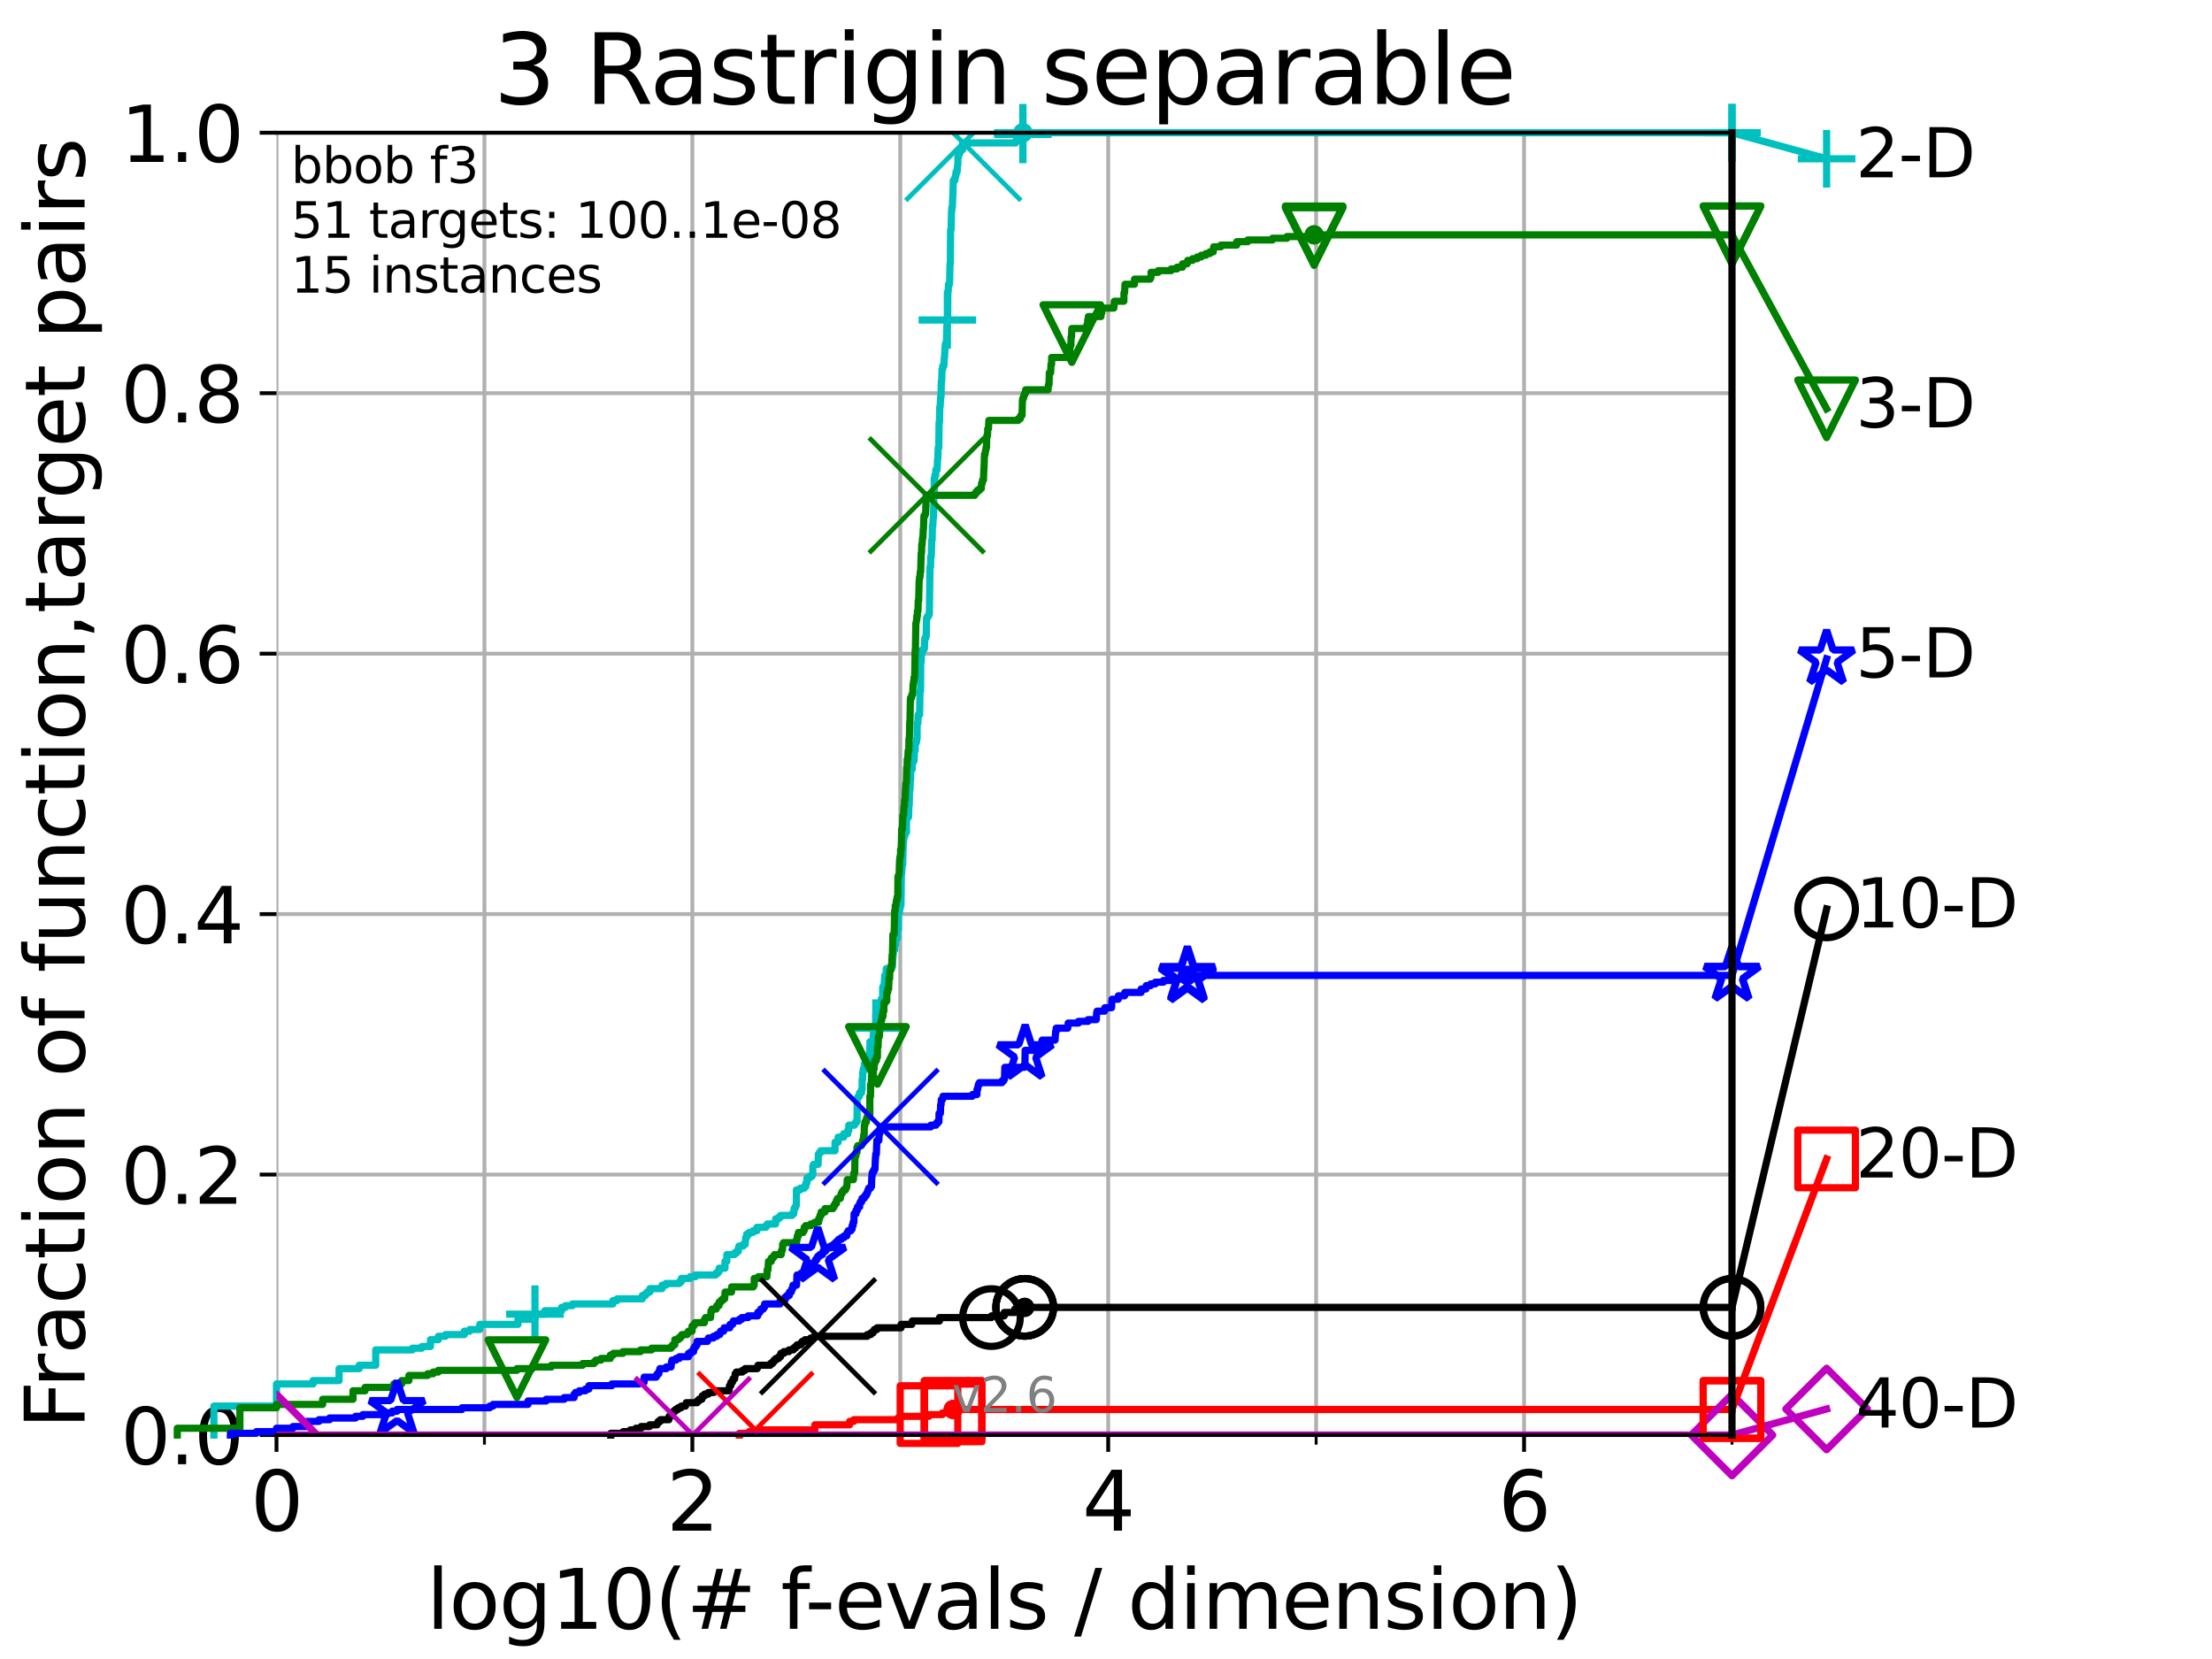 <?xml version="1.0" encoding="utf-8" standalone="no"?>
<!DOCTYPE svg PUBLIC "-//W3C//DTD SVG 1.1//EN"
  "http://www.w3.org/Graphics/SVG/1.1/DTD/svg11.dtd">
<svg height="345.6pt" version="1.1" viewBox="0 0 460.8 345.6" width="460.8pt" xmlns="http://www.w3.org/2000/svg" xmlns:xlink="http://www.w3.org/1999/xlink">
 <defs>
  <style type="text/css">*{stroke-linecap:butt;stroke-linejoin:round;}</style>
 </defs>
 <g id="figure_1">
  <g id="patch_1">
   <path d="M 0 345.6 
L 460.8 345.6 
L 460.8 0 
L 0 0 
z
" style="fill:#ffffff;"/>
  </g>
  <g id="axes_1">
   <g id="patch_2">
    <path d="M 57.6 298.944 
L 360.806 298.944 
L 360.806 27.648 
L 57.6 27.648 
z
" style="fill:#ffffff;"/>
   </g>
   <g id="matplotlib.axis_1">
    <g id="xtick_1">
     <g id="line2d_1">
      <path clip-path="url(#pa414def70e)" d="M 57.6 298.944 
L 57.6 27.648 
" style="fill:none;stroke:#b0b0b0;stroke-linecap:square;stroke-width:0.8;"/>
     </g>
     <g id="line2d_2">
      <defs>
       <path d="M 0 0 
L 0 3.5 
" id="m85a9c7a538" style="stroke:#000000;stroke-width:0.8;"/>
      </defs>
      <g>
       <use style="stroke:#000000;stroke-width:0.8;" x="57.6" xlink:href="#m85a9c7a538" y="298.944"/>
      </g>
     </g>
     <g id="text_1">
      <!-- 0 -->
      <g transform="translate(52.192 318.861)scale(0.17 -0.17)">
       <defs>
        <path d="M 2034 4250 
Q 1547 4250 1301 3770 
Q 1056 3291 1056 2328 
Q 1056 1369 1301 889 
Q 1547 409 2034 409 
Q 2525 409 2770 889 
Q 3016 1369 3016 2328 
Q 3016 3291 2770 3770 
Q 2525 4250 2034 4250 
z
M 2034 4750 
Q 2819 4750 3233 4129 
Q 3647 3509 3647 2328 
Q 3647 1150 3233 529 
Q 2819 -91 2034 -91 
Q 1250 -91 836 529 
Q 422 1150 422 2328 
Q 422 3509 836 4129 
Q 1250 4750 2034 4750 
z
" id="DejaVuSans-30" transform="scale(0.016)"/>
       </defs>
       <use xlink:href="#DejaVuSans-30"/>
      </g>
     </g>
    </g>
    <g id="xtick_2">
     <g id="line2d_3">
      <path clip-path="url(#pa414def70e)" d="M 144.23 298.944 
L 144.23 27.648 
" style="fill:none;stroke:#b0b0b0;stroke-linecap:square;stroke-width:0.8;"/>
     </g>
     <g id="line2d_4">
      <g>
       <use style="stroke:#000000;stroke-width:0.8;" x="144.23" xlink:href="#m85a9c7a538" y="298.944"/>
      </g>
     </g>
     <g id="text_2">
      <!-- 2 -->
      <g transform="translate(138.822 318.861)scale(0.17 -0.17)">
       <defs>
        <path d="M 1228 531 
L 3431 531 
L 3431 0 
L 469 0 
L 469 531 
Q 828 903 1448 1529 
Q 2069 2156 2228 2338 
Q 2531 2678 2651 2914 
Q 2772 3150 2772 3378 
Q 2772 3750 2511 3984 
Q 2250 4219 1831 4219 
Q 1534 4219 1204 4116 
Q 875 4013 500 3803 
L 500 4441 
Q 881 4594 1212 4672 
Q 1544 4750 1819 4750 
Q 2544 4750 2975 4387 
Q 3406 4025 3406 3419 
Q 3406 3131 3298 2873 
Q 3191 2616 2906 2266 
Q 2828 2175 2409 1742 
Q 1991 1309 1228 531 
z
" id="DejaVuSans-32" transform="scale(0.016)"/>
       </defs>
       <use xlink:href="#DejaVuSans-32"/>
      </g>
     </g>
    </g>
    <g id="xtick_3">
     <g id="line2d_5">
      <path clip-path="url(#pa414def70e)" d="M 230.861 298.944 
L 230.861 27.648 
" style="fill:none;stroke:#b0b0b0;stroke-linecap:square;stroke-width:0.8;"/>
     </g>
     <g id="line2d_6">
      <g>
       <use style="stroke:#000000;stroke-width:0.8;" x="230.861" xlink:href="#m85a9c7a538" y="298.944"/>
      </g>
     </g>
     <g id="text_3">
      <!-- 4 -->
      <g transform="translate(225.453 318.861)scale(0.17 -0.17)">
       <defs>
        <path d="M 2419 4116 
L 825 1625 
L 2419 1625 
L 2419 4116 
z
M 2253 4666 
L 3047 4666 
L 3047 1625 
L 3713 1625 
L 3713 1100 
L 3047 1100 
L 3047 0 
L 2419 0 
L 2419 1100 
L 313 1100 
L 313 1709 
L 2253 4666 
z
" id="DejaVuSans-34" transform="scale(0.016)"/>
       </defs>
       <use xlink:href="#DejaVuSans-34"/>
      </g>
     </g>
    </g>
    <g id="xtick_4">
     <g id="line2d_7">
      <path clip-path="url(#pa414def70e)" d="M 317.491 298.944 
L 317.491 27.648 
" style="fill:none;stroke:#b0b0b0;stroke-linecap:square;stroke-width:0.8;"/>
     </g>
     <g id="line2d_8">
      <g>
       <use style="stroke:#000000;stroke-width:0.8;" x="317.491" xlink:href="#m85a9c7a538" y="298.944"/>
      </g>
     </g>
     <g id="text_4">
      <!-- 6 -->
      <g transform="translate(312.083 318.861)scale(0.17 -0.17)">
       <defs>
        <path d="M 2113 2584 
Q 1688 2584 1439 2293 
Q 1191 2003 1191 1497 
Q 1191 994 1439 701 
Q 1688 409 2113 409 
Q 2538 409 2786 701 
Q 3034 994 3034 1497 
Q 3034 2003 2786 2293 
Q 2538 2584 2113 2584 
z
M 3366 4563 
L 3366 3988 
Q 3128 4100 2886 4159 
Q 2644 4219 2406 4219 
Q 1781 4219 1451 3797 
Q 1122 3375 1075 2522 
Q 1259 2794 1537 2939 
Q 1816 3084 2150 3084 
Q 2853 3084 3261 2657 
Q 3669 2231 3669 1497 
Q 3669 778 3244 343 
Q 2819 -91 2113 -91 
Q 1303 -91 875 529 
Q 447 1150 447 2328 
Q 447 3434 972 4092 
Q 1497 4750 2381 4750 
Q 2619 4750 2861 4703 
Q 3103 4656 3366 4563 
z
" id="DejaVuSans-36" transform="scale(0.016)"/>
       </defs>
       <use xlink:href="#DejaVuSans-36"/>
      </g>
     </g>
    </g>
    <g id="xtick_5">
     <g id="line2d_9">
      <path clip-path="url(#pa414def70e)" d="M 100.915 298.944 
L 100.915 27.648 
" style="fill:none;stroke:#b0b0b0;stroke-linecap:square;stroke-width:0.8;"/>
     </g>
     <g id="line2d_10">
      <defs>
       <path d="M 0 0 
L 0 2 
" id="m6c5d0812a9" style="stroke:#000000;stroke-width:0.6;"/>
      </defs>
      <g>
       <use style="stroke:#000000;stroke-width:0.6;" x="100.915" xlink:href="#m6c5d0812a9" y="298.944"/>
      </g>
     </g>
    </g>
    <g id="xtick_6">
     <g id="line2d_11">
      <path clip-path="url(#pa414def70e)" d="M 187.546 298.944 
L 187.546 27.648 
" style="fill:none;stroke:#b0b0b0;stroke-linecap:square;stroke-width:0.8;"/>
     </g>
     <g id="line2d_12">
      <g>
       <use style="stroke:#000000;stroke-width:0.6;" x="187.546" xlink:href="#m6c5d0812a9" y="298.944"/>
      </g>
     </g>
    </g>
    <g id="xtick_7">
     <g id="line2d_13">
      <path clip-path="url(#pa414def70e)" d="M 274.176 298.944 
L 274.176 27.648 
" style="fill:none;stroke:#b0b0b0;stroke-linecap:square;stroke-width:0.8;"/>
     </g>
     <g id="line2d_14">
      <g>
       <use style="stroke:#000000;stroke-width:0.6;" x="274.176" xlink:href="#m6c5d0812a9" y="298.944"/>
      </g>
     </g>
    </g>
    <g id="xtick_8">
     <g id="line2d_15">
      <path clip-path="url(#pa414def70e)" d="M 360.806 298.944 
L 360.806 27.648 
" style="fill:none;stroke:#b0b0b0;stroke-linecap:square;stroke-width:0.8;"/>
     </g>
     <g id="line2d_16">
      <g>
       <use style="stroke:#000000;stroke-width:0.6;" x="360.806" xlink:href="#m6c5d0812a9" y="298.944"/>
      </g>
     </g>
    </g>
    <g id="text_5">
     <!-- log10(# f-evals / dimension) -->
     <g transform="translate(88.823 339.314)scale(0.17 -0.17)">
      <defs>
       <path d="M 603 4863 
L 1178 4863 
L 1178 0 
L 603 0 
L 603 4863 
z
" id="DejaVuSans-6c" transform="scale(0.016)"/>
       <path d="M 1959 3097 
Q 1497 3097 1228 2736 
Q 959 2375 959 1747 
Q 959 1119 1226 758 
Q 1494 397 1959 397 
Q 2419 397 2687 759 
Q 2956 1122 2956 1747 
Q 2956 2369 2687 2733 
Q 2419 3097 1959 3097 
z
M 1959 3584 
Q 2709 3584 3137 3096 
Q 3566 2609 3566 1747 
Q 3566 888 3137 398 
Q 2709 -91 1959 -91 
Q 1206 -91 779 398 
Q 353 888 353 1747 
Q 353 2609 779 3096 
Q 1206 3584 1959 3584 
z
" id="DejaVuSans-6f" transform="scale(0.016)"/>
       <path d="M 2906 1791 
Q 2906 2416 2648 2759 
Q 2391 3103 1925 3103 
Q 1463 3103 1205 2759 
Q 947 2416 947 1791 
Q 947 1169 1205 825 
Q 1463 481 1925 481 
Q 2391 481 2648 825 
Q 2906 1169 2906 1791 
z
M 3481 434 
Q 3481 -459 3084 -895 
Q 2688 -1331 1869 -1331 
Q 1566 -1331 1297 -1286 
Q 1028 -1241 775 -1147 
L 775 -588 
Q 1028 -725 1275 -790 
Q 1522 -856 1778 -856 
Q 2344 -856 2625 -561 
Q 2906 -266 2906 331 
L 2906 616 
Q 2728 306 2450 153 
Q 2172 0 1784 0 
Q 1141 0 747 490 
Q 353 981 353 1791 
Q 353 2603 747 3093 
Q 1141 3584 1784 3584 
Q 2172 3584 2450 3431 
Q 2728 3278 2906 2969 
L 2906 3500 
L 3481 3500 
L 3481 434 
z
" id="DejaVuSans-67" transform="scale(0.016)"/>
       <path d="M 794 531 
L 1825 531 
L 1825 4091 
L 703 3866 
L 703 4441 
L 1819 4666 
L 2450 4666 
L 2450 531 
L 3481 531 
L 3481 0 
L 794 0 
L 794 531 
z
" id="DejaVuSans-31" transform="scale(0.016)"/>
       <path d="M 1984 4856 
Q 1566 4138 1362 3434 
Q 1159 2731 1159 2009 
Q 1159 1288 1364 580 
Q 1569 -128 1984 -844 
L 1484 -844 
Q 1016 -109 783 600 
Q 550 1309 550 2009 
Q 550 2706 781 3412 
Q 1013 4119 1484 4856 
L 1984 4856 
z
" id="DejaVuSans-28" transform="scale(0.016)"/>
       <path d="M 3272 2816 
L 2363 2816 
L 2100 1772 
L 3016 1772 
L 3272 2816 
z
M 2803 4594 
L 2478 3297 
L 3391 3297 
L 3719 4594 
L 4219 4594 
L 3897 3297 
L 4872 3297 
L 4872 2816 
L 3775 2816 
L 3519 1772 
L 4513 1772 
L 4513 1294 
L 3397 1294 
L 3072 0 
L 2572 0 
L 2894 1294 
L 1978 1294 
L 1656 0 
L 1153 0 
L 1478 1294 
L 494 1294 
L 494 1772 
L 1594 1772 
L 1856 2816 
L 850 2816 
L 850 3297 
L 1978 3297 
L 2297 4594 
L 2803 4594 
z
" id="DejaVuSans-23" transform="scale(0.016)"/>
       <path id="DejaVuSans-20" transform="scale(0.016)"/>
       <path d="M 2375 4863 
L 2375 4384 
L 1825 4384 
Q 1516 4384 1395 4259 
Q 1275 4134 1275 3809 
L 1275 3500 
L 2222 3500 
L 2222 3053 
L 1275 3053 
L 1275 0 
L 697 0 
L 697 3053 
L 147 3053 
L 147 3500 
L 697 3500 
L 697 3744 
Q 697 4328 969 4595 
Q 1241 4863 1831 4863 
L 2375 4863 
z
" id="DejaVuSans-66" transform="scale(0.016)"/>
       <path d="M 313 2009 
L 1997 2009 
L 1997 1497 
L 313 1497 
L 313 2009 
z
" id="DejaVuSans-2d" transform="scale(0.016)"/>
       <path d="M 3597 1894 
L 3597 1613 
L 953 1613 
Q 991 1019 1311 708 
Q 1631 397 2203 397 
Q 2534 397 2845 478 
Q 3156 559 3463 722 
L 3463 178 
Q 3153 47 2828 -22 
Q 2503 -91 2169 -91 
Q 1331 -91 842 396 
Q 353 884 353 1716 
Q 353 2575 817 3079 
Q 1281 3584 2069 3584 
Q 2775 3584 3186 3129 
Q 3597 2675 3597 1894 
z
M 3022 2063 
Q 3016 2534 2758 2815 
Q 2500 3097 2075 3097 
Q 1594 3097 1305 2825 
Q 1016 2553 972 2059 
L 3022 2063 
z
" id="DejaVuSans-65" transform="scale(0.016)"/>
       <path d="M 191 3500 
L 800 3500 
L 1894 563 
L 2988 3500 
L 3597 3500 
L 2284 0 
L 1503 0 
L 191 3500 
z
" id="DejaVuSans-76" transform="scale(0.016)"/>
       <path d="M 2194 1759 
Q 1497 1759 1228 1600 
Q 959 1441 959 1056 
Q 959 750 1161 570 
Q 1363 391 1709 391 
Q 2188 391 2477 730 
Q 2766 1069 2766 1631 
L 2766 1759 
L 2194 1759 
z
M 3341 1997 
L 3341 0 
L 2766 0 
L 2766 531 
Q 2569 213 2275 61 
Q 1981 -91 1556 -91 
Q 1019 -91 701 211 
Q 384 513 384 1019 
Q 384 1609 779 1909 
Q 1175 2209 1959 2209 
L 2766 2209 
L 2766 2266 
Q 2766 2663 2505 2880 
Q 2244 3097 1772 3097 
Q 1472 3097 1187 3025 
Q 903 2953 641 2809 
L 641 3341 
Q 956 3463 1253 3523 
Q 1550 3584 1831 3584 
Q 2591 3584 2966 3190 
Q 3341 2797 3341 1997 
z
" id="DejaVuSans-61" transform="scale(0.016)"/>
       <path d="M 2834 3397 
L 2834 2853 
Q 2591 2978 2328 3040 
Q 2066 3103 1784 3103 
Q 1356 3103 1142 2972 
Q 928 2841 928 2578 
Q 928 2378 1081 2264 
Q 1234 2150 1697 2047 
L 1894 2003 
Q 2506 1872 2764 1633 
Q 3022 1394 3022 966 
Q 3022 478 2636 193 
Q 2250 -91 1575 -91 
Q 1294 -91 989 -36 
Q 684 19 347 128 
L 347 722 
Q 666 556 975 473 
Q 1284 391 1588 391 
Q 1994 391 2212 530 
Q 2431 669 2431 922 
Q 2431 1156 2273 1281 
Q 2116 1406 1581 1522 
L 1381 1569 
Q 847 1681 609 1914 
Q 372 2147 372 2553 
Q 372 3047 722 3315 
Q 1072 3584 1716 3584 
Q 2034 3584 2315 3537 
Q 2597 3491 2834 3397 
z
" id="DejaVuSans-73" transform="scale(0.016)"/>
       <path d="M 1625 4666 
L 2156 4666 
L 531 -594 
L 0 -594 
L 1625 4666 
z
" id="DejaVuSans-2f" transform="scale(0.016)"/>
       <path d="M 2906 2969 
L 2906 4863 
L 3481 4863 
L 3481 0 
L 2906 0 
L 2906 525 
Q 2725 213 2448 61 
Q 2172 -91 1784 -91 
Q 1150 -91 751 415 
Q 353 922 353 1747 
Q 353 2572 751 3078 
Q 1150 3584 1784 3584 
Q 2172 3584 2448 3432 
Q 2725 3281 2906 2969 
z
M 947 1747 
Q 947 1113 1208 752 
Q 1469 391 1925 391 
Q 2381 391 2643 752 
Q 2906 1113 2906 1747 
Q 2906 2381 2643 2742 
Q 2381 3103 1925 3103 
Q 1469 3103 1208 2742 
Q 947 2381 947 1747 
z
" id="DejaVuSans-64" transform="scale(0.016)"/>
       <path d="M 603 3500 
L 1178 3500 
L 1178 0 
L 603 0 
L 603 3500 
z
M 603 4863 
L 1178 4863 
L 1178 4134 
L 603 4134 
L 603 4863 
z
" id="DejaVuSans-69" transform="scale(0.016)"/>
       <path d="M 3328 2828 
Q 3544 3216 3844 3400 
Q 4144 3584 4550 3584 
Q 5097 3584 5394 3201 
Q 5691 2819 5691 2113 
L 5691 0 
L 5113 0 
L 5113 2094 
Q 5113 2597 4934 2840 
Q 4756 3084 4391 3084 
Q 3944 3084 3684 2787 
Q 3425 2491 3425 1978 
L 3425 0 
L 2847 0 
L 2847 2094 
Q 2847 2600 2669 2842 
Q 2491 3084 2119 3084 
Q 1678 3084 1418 2786 
Q 1159 2488 1159 1978 
L 1159 0 
L 581 0 
L 581 3500 
L 1159 3500 
L 1159 2956 
Q 1356 3278 1631 3431 
Q 1906 3584 2284 3584 
Q 2666 3584 2933 3390 
Q 3200 3197 3328 2828 
z
" id="DejaVuSans-6d" transform="scale(0.016)"/>
       <path d="M 3513 2113 
L 3513 0 
L 2938 0 
L 2938 2094 
Q 2938 2591 2744 2837 
Q 2550 3084 2163 3084 
Q 1697 3084 1428 2787 
Q 1159 2491 1159 1978 
L 1159 0 
L 581 0 
L 581 3500 
L 1159 3500 
L 1159 2956 
Q 1366 3272 1645 3428 
Q 1925 3584 2291 3584 
Q 2894 3584 3203 3211 
Q 3513 2838 3513 2113 
z
" id="DejaVuSans-6e" transform="scale(0.016)"/>
       <path d="M 513 4856 
L 1013 4856 
Q 1481 4119 1714 3412 
Q 1947 2706 1947 2009 
Q 1947 1309 1714 600 
Q 1481 -109 1013 -844 
L 513 -844 
Q 928 -128 1133 580 
Q 1338 1288 1338 2009 
Q 1338 2731 1133 3434 
Q 928 4138 513 4856 
z
" id="DejaVuSans-29" transform="scale(0.016)"/>
      </defs>
      <use xlink:href="#DejaVuSans-6c"/>
      <use x="27.783" xlink:href="#DejaVuSans-6f"/>
      <use x="88.965" xlink:href="#DejaVuSans-67"/>
      <use x="152.441" xlink:href="#DejaVuSans-31"/>
      <use x="216.064" xlink:href="#DejaVuSans-30"/>
      <use x="279.688" xlink:href="#DejaVuSans-28"/>
      <use x="318.701" xlink:href="#DejaVuSans-23"/>
      <use x="402.49" xlink:href="#DejaVuSans-20"/>
      <use x="434.277" xlink:href="#DejaVuSans-66"/>
      <use x="463.982" xlink:href="#DejaVuSans-2d"/>
      <use x="500.066" xlink:href="#DejaVuSans-65"/>
      <use x="561.59" xlink:href="#DejaVuSans-76"/>
      <use x="620.77" xlink:href="#DejaVuSans-61"/>
      <use x="682.049" xlink:href="#DejaVuSans-6c"/>
      <use x="709.832" xlink:href="#DejaVuSans-73"/>
      <use x="761.932" xlink:href="#DejaVuSans-20"/>
      <use x="793.719" xlink:href="#DejaVuSans-2f"/>
      <use x="827.41" xlink:href="#DejaVuSans-20"/>
      <use x="859.197" xlink:href="#DejaVuSans-64"/>
      <use x="922.674" xlink:href="#DejaVuSans-69"/>
      <use x="950.457" xlink:href="#DejaVuSans-6d"/>
      <use x="1047.869" xlink:href="#DejaVuSans-65"/>
      <use x="1109.393" xlink:href="#DejaVuSans-6e"/>
      <use x="1172.771" xlink:href="#DejaVuSans-73"/>
      <use x="1224.871" xlink:href="#DejaVuSans-69"/>
      <use x="1252.654" xlink:href="#DejaVuSans-6f"/>
      <use x="1313.836" xlink:href="#DejaVuSans-6e"/>
      <use x="1377.215" xlink:href="#DejaVuSans-29"/>
     </g>
    </g>
   </g>
   <g id="matplotlib.axis_2">
    <g id="ytick_1">
     <g id="line2d_17">
      <path clip-path="url(#pa414def70e)" d="M 57.6 298.944 
L 360.806 298.944 
" style="fill:none;stroke:#b0b0b0;stroke-linecap:square;stroke-width:0.8;"/>
     </g>
     <g id="line2d_18">
      <defs>
       <path d="M 0 0 
L -3.5 0 
" id="mf6a8314748" style="stroke:#000000;stroke-width:0.8;"/>
      </defs>
      <g>
       <use style="stroke:#000000;stroke-width:0.8;" x="57.6" xlink:href="#mf6a8314748" y="298.944"/>
      </g>
     </g>
     <g id="text_6">
      <!-- 0.0 -->
      <g transform="translate(25.155 305.023)scale(0.16 -0.16)">
       <defs>
        <path d="M 684 794 
L 1344 794 
L 1344 0 
L 684 0 
L 684 794 
z
" id="DejaVuSans-2e" transform="scale(0.016)"/>
       </defs>
       <use xlink:href="#DejaVuSans-30"/>
       <use x="63.623" xlink:href="#DejaVuSans-2e"/>
       <use x="95.41" xlink:href="#DejaVuSans-30"/>
      </g>
     </g>
    </g>
    <g id="ytick_2">
     <g id="line2d_19">
      <path clip-path="url(#pa414def70e)" d="M 57.6 244.685 
L 360.806 244.685 
" style="fill:none;stroke:#b0b0b0;stroke-linecap:square;stroke-width:0.8;"/>
     </g>
     <g id="line2d_20">
      <g>
       <use style="stroke:#000000;stroke-width:0.8;" x="57.6" xlink:href="#mf6a8314748" y="244.685"/>
      </g>
     </g>
     <g id="text_7">
      <!-- 0.2 -->
      <g transform="translate(25.155 250.764)scale(0.16 -0.16)">
       <use xlink:href="#DejaVuSans-30"/>
       <use x="63.623" xlink:href="#DejaVuSans-2e"/>
       <use x="95.41" xlink:href="#DejaVuSans-32"/>
      </g>
     </g>
    </g>
    <g id="ytick_3">
     <g id="line2d_21">
      <path clip-path="url(#pa414def70e)" d="M 57.6 190.426 
L 360.806 190.426 
" style="fill:none;stroke:#b0b0b0;stroke-linecap:square;stroke-width:0.8;"/>
     </g>
     <g id="line2d_22">
      <g>
       <use style="stroke:#000000;stroke-width:0.8;" x="57.6" xlink:href="#mf6a8314748" y="190.426"/>
      </g>
     </g>
     <g id="text_8">
      <!-- 0.4 -->
      <g transform="translate(25.155 196.504)scale(0.16 -0.16)">
       <use xlink:href="#DejaVuSans-30"/>
       <use x="63.623" xlink:href="#DejaVuSans-2e"/>
       <use x="95.41" xlink:href="#DejaVuSans-34"/>
      </g>
     </g>
    </g>
    <g id="ytick_4">
     <g id="line2d_23">
      <path clip-path="url(#pa414def70e)" d="M 57.6 136.166 
L 360.806 136.166 
" style="fill:none;stroke:#b0b0b0;stroke-linecap:square;stroke-width:0.8;"/>
     </g>
     <g id="line2d_24">
      <g>
       <use style="stroke:#000000;stroke-width:0.8;" x="57.6" xlink:href="#mf6a8314748" y="136.166"/>
      </g>
     </g>
     <g id="text_9">
      <!-- 0.6 -->
      <g transform="translate(25.155 142.245)scale(0.16 -0.16)">
       <use xlink:href="#DejaVuSans-30"/>
       <use x="63.623" xlink:href="#DejaVuSans-2e"/>
       <use x="95.41" xlink:href="#DejaVuSans-36"/>
      </g>
     </g>
    </g>
    <g id="ytick_5">
     <g id="line2d_25">
      <path clip-path="url(#pa414def70e)" d="M 57.6 81.907 
L 360.806 81.907 
" style="fill:none;stroke:#b0b0b0;stroke-linecap:square;stroke-width:0.8;"/>
     </g>
     <g id="line2d_26">
      <g>
       <use style="stroke:#000000;stroke-width:0.8;" x="57.6" xlink:href="#mf6a8314748" y="81.907"/>
      </g>
     </g>
     <g id="text_10">
      <!-- 0.8 -->
      <g transform="translate(25.155 87.986)scale(0.16 -0.16)">
       <defs>
        <path d="M 2034 2216 
Q 1584 2216 1326 1975 
Q 1069 1734 1069 1313 
Q 1069 891 1326 650 
Q 1584 409 2034 409 
Q 2484 409 2743 651 
Q 3003 894 3003 1313 
Q 3003 1734 2745 1975 
Q 2488 2216 2034 2216 
z
M 1403 2484 
Q 997 2584 770 2862 
Q 544 3141 544 3541 
Q 544 4100 942 4425 
Q 1341 4750 2034 4750 
Q 2731 4750 3128 4425 
Q 3525 4100 3525 3541 
Q 3525 3141 3298 2862 
Q 3072 2584 2669 2484 
Q 3125 2378 3379 2068 
Q 3634 1759 3634 1313 
Q 3634 634 3220 271 
Q 2806 -91 2034 -91 
Q 1263 -91 848 271 
Q 434 634 434 1313 
Q 434 1759 690 2068 
Q 947 2378 1403 2484 
z
M 1172 3481 
Q 1172 3119 1398 2916 
Q 1625 2713 2034 2713 
Q 2441 2713 2670 2916 
Q 2900 3119 2900 3481 
Q 2900 3844 2670 4047 
Q 2441 4250 2034 4250 
Q 1625 4250 1398 4047 
Q 1172 3844 1172 3481 
z
" id="DejaVuSans-38" transform="scale(0.016)"/>
       </defs>
       <use xlink:href="#DejaVuSans-30"/>
       <use x="63.623" xlink:href="#DejaVuSans-2e"/>
       <use x="95.41" xlink:href="#DejaVuSans-38"/>
      </g>
     </g>
    </g>
    <g id="ytick_6">
     <g id="line2d_27">
      <path clip-path="url(#pa414def70e)" d="M 57.6 27.648 
L 360.806 27.648 
" style="fill:none;stroke:#b0b0b0;stroke-linecap:square;stroke-width:0.8;"/>
     </g>
     <g id="line2d_28">
      <g>
       <use style="stroke:#000000;stroke-width:0.8;" x="57.6" xlink:href="#mf6a8314748" y="27.648"/>
      </g>
     </g>
     <g id="text_11">
      <!-- 1.0 -->
      <g transform="translate(25.155 33.727)scale(0.16 -0.16)">
       <use xlink:href="#DejaVuSans-31"/>
       <use x="63.623" xlink:href="#DejaVuSans-2e"/>
       <use x="95.41" xlink:href="#DejaVuSans-30"/>
      </g>
     </g>
    </g>
    <g id="text_12">
     <!-- Fraction of function,target pairs -->
     <g transform="translate(17.62 297.681)rotate(-90)scale(0.17 -0.17)">
      <defs>
       <path d="M 628 4666 
L 3309 4666 
L 3309 4134 
L 1259 4134 
L 1259 2759 
L 3109 2759 
L 3109 2228 
L 1259 2228 
L 1259 0 
L 628 0 
L 628 4666 
z
" id="DejaVuSans-46" transform="scale(0.016)"/>
       <path d="M 2631 2963 
Q 2534 3019 2420 3045 
Q 2306 3072 2169 3072 
Q 1681 3072 1420 2755 
Q 1159 2438 1159 1844 
L 1159 0 
L 581 0 
L 581 3500 
L 1159 3500 
L 1159 2956 
Q 1341 3275 1631 3429 
Q 1922 3584 2338 3584 
Q 2397 3584 2469 3576 
Q 2541 3569 2628 3553 
L 2631 2963 
z
" id="DejaVuSans-72" transform="scale(0.016)"/>
       <path d="M 3122 3366 
L 3122 2828 
Q 2878 2963 2633 3030 
Q 2388 3097 2138 3097 
Q 1578 3097 1268 2742 
Q 959 2388 959 1747 
Q 959 1106 1268 751 
Q 1578 397 2138 397 
Q 2388 397 2633 464 
Q 2878 531 3122 666 
L 3122 134 
Q 2881 22 2623 -34 
Q 2366 -91 2075 -91 
Q 1284 -91 818 406 
Q 353 903 353 1747 
Q 353 2603 823 3093 
Q 1294 3584 2113 3584 
Q 2378 3584 2631 3529 
Q 2884 3475 3122 3366 
z
" id="DejaVuSans-63" transform="scale(0.016)"/>
       <path d="M 1172 4494 
L 1172 3500 
L 2356 3500 
L 2356 3053 
L 1172 3053 
L 1172 1153 
Q 1172 725 1289 603 
Q 1406 481 1766 481 
L 2356 481 
L 2356 0 
L 1766 0 
Q 1100 0 847 248 
Q 594 497 594 1153 
L 594 3053 
L 172 3053 
L 172 3500 
L 594 3500 
L 594 4494 
L 1172 4494 
z
" id="DejaVuSans-74" transform="scale(0.016)"/>
       <path d="M 544 1381 
L 544 3500 
L 1119 3500 
L 1119 1403 
Q 1119 906 1312 657 
Q 1506 409 1894 409 
Q 2359 409 2629 706 
Q 2900 1003 2900 1516 
L 2900 3500 
L 3475 3500 
L 3475 0 
L 2900 0 
L 2900 538 
Q 2691 219 2414 64 
Q 2138 -91 1772 -91 
Q 1169 -91 856 284 
Q 544 659 544 1381 
z
M 1991 3584 
L 1991 3584 
z
" id="DejaVuSans-75" transform="scale(0.016)"/>
       <path d="M 750 794 
L 1409 794 
L 1409 256 
L 897 -744 
L 494 -744 
L 750 256 
L 750 794 
z
" id="DejaVuSans-2c" transform="scale(0.016)"/>
       <path d="M 1159 525 
L 1159 -1331 
L 581 -1331 
L 581 3500 
L 1159 3500 
L 1159 2969 
Q 1341 3281 1617 3432 
Q 1894 3584 2278 3584 
Q 2916 3584 3314 3078 
Q 3713 2572 3713 1747 
Q 3713 922 3314 415 
Q 2916 -91 2278 -91 
Q 1894 -91 1617 61 
Q 1341 213 1159 525 
z
M 3116 1747 
Q 3116 2381 2855 2742 
Q 2594 3103 2138 3103 
Q 1681 3103 1420 2742 
Q 1159 2381 1159 1747 
Q 1159 1113 1420 752 
Q 1681 391 2138 391 
Q 2594 391 2855 752 
Q 3116 1113 3116 1747 
z
" id="DejaVuSans-70" transform="scale(0.016)"/>
      </defs>
      <use xlink:href="#DejaVuSans-46"/>
      <use x="50.27" xlink:href="#DejaVuSans-72"/>
      <use x="91.383" xlink:href="#DejaVuSans-61"/>
      <use x="152.662" xlink:href="#DejaVuSans-63"/>
      <use x="207.643" xlink:href="#DejaVuSans-74"/>
      <use x="246.852" xlink:href="#DejaVuSans-69"/>
      <use x="274.635" xlink:href="#DejaVuSans-6f"/>
      <use x="335.816" xlink:href="#DejaVuSans-6e"/>
      <use x="399.195" xlink:href="#DejaVuSans-20"/>
      <use x="430.982" xlink:href="#DejaVuSans-6f"/>
      <use x="492.164" xlink:href="#DejaVuSans-66"/>
      <use x="527.369" xlink:href="#DejaVuSans-20"/>
      <use x="559.156" xlink:href="#DejaVuSans-66"/>
      <use x="594.361" xlink:href="#DejaVuSans-75"/>
      <use x="657.74" xlink:href="#DejaVuSans-6e"/>
      <use x="721.119" xlink:href="#DejaVuSans-63"/>
      <use x="776.1" xlink:href="#DejaVuSans-74"/>
      <use x="815.309" xlink:href="#DejaVuSans-69"/>
      <use x="843.092" xlink:href="#DejaVuSans-6f"/>
      <use x="904.273" xlink:href="#DejaVuSans-6e"/>
      <use x="967.652" xlink:href="#DejaVuSans-2c"/>
      <use x="999.439" xlink:href="#DejaVuSans-74"/>
      <use x="1038.648" xlink:href="#DejaVuSans-61"/>
      <use x="1099.928" xlink:href="#DejaVuSans-72"/>
      <use x="1139.291" xlink:href="#DejaVuSans-67"/>
      <use x="1202.768" xlink:href="#DejaVuSans-65"/>
      <use x="1264.291" xlink:href="#DejaVuSans-74"/>
      <use x="1303.5" xlink:href="#DejaVuSans-20"/>
      <use x="1335.287" xlink:href="#DejaVuSans-70"/>
      <use x="1398.764" xlink:href="#DejaVuSans-61"/>
      <use x="1460.043" xlink:href="#DejaVuSans-69"/>
      <use x="1487.826" xlink:href="#DejaVuSans-72"/>
      <use x="1528.939" xlink:href="#DejaVuSans-73"/>
     </g>
    </g>
   </g>
   <g id="line2d_29">
    <defs>
     <path d="M 0 1.5 
C 0.398 1.5 0.779 1.342 1.061 1.061 
C 1.342 0.779 1.5 0.398 1.5 0 
C 1.5 -0.398 1.342 -0.779 1.061 -1.061 
C 0.779 -1.342 0.398 -1.5 0 -1.5 
C -0.398 -1.5 -0.779 -1.342 -1.061 -1.061 
C -1.342 -0.779 -1.5 -0.398 -1.5 0 
C -1.5 0.398 -1.342 0.779 -1.061 1.061 
C -0.779 1.342 -0.398 1.5 0 1.5 
z
" id="m615d0dba2a" style="stroke:#00bfbf;"/>
    </defs>
    <g>
     <use style="fill:#00bfbf;stroke:#00bfbf;" x="213.082" xlink:href="#m615d0dba2a" y="27.648"/>
     <use style="fill:#00bfbf;stroke:#00bfbf;" x="213.082" xlink:href="#m615d0dba2a" y="27.648"/>
    </g>
   </g>
   <g id="line2d_30">
    <path d="M 44.561 298.944 
L 44.561 292.915 
L 57.6 292.915 
L 57.6 288.305 
L 65.227 288.305 
L 65.227 287.596 
L 70.639 287.596 
L 70.639 285.113 
L 74.837 285.113 
L 74.837 284.404 
L 78.267 284.404 
L 78.267 281.212 
L 85.894 281.212 
L 85.894 280.858 
L 87.876 280.858 
L 87.876 280.503 
L 89.669 280.503 
L 89.669 279.084 
L 91.306 279.084 
L 91.306 278.375 
L 92.812 278.375 
L 92.812 278.021 
L 96.718 278.021 
L 96.718 277.311 
L 97.858 277.311 
L 97.858 276.957 
L 99.95 276.957 
L 99.95 275.893 
L 107.905 275.893 
L 107.905 274.829 
L 111.442 274.829 
L 111.442 273.765 
L 113.478 273.765 
L 113.478 273.056 
L 116.988 273.056 
L 116.988 272.346 
L 117.772 272.346 
L 117.772 271.992 
L 119.248 271.992 
L 119.248 271.637 
L 127.686 271.637 
L 127.686 270.928 
L 128.571 270.928 
L 128.571 270.573 
L 133.82 270.573 
L 133.82 269.864 
L 134.464 269.864 
L 134.464 269.509 
L 134.777 269.509 
L 134.777 269.155 
L 135.389 269.155 
L 135.389 268.445 
L 137.92 268.445 
L 137.92 267.736 
L 138.693 267.736 
L 138.693 267.381 
L 141.502 267.381 
L 141.502 267.027 
L 141.932 267.027 
L 141.932 266.318 
L 143.754 266.318 
L 143.754 265.963 
L 144.878 265.963 
L 144.878 265.608 
L 149.093 265.608 
L 149.093 265.254 
L 149.524 265.254 
L 149.524 264.899 
L 149.806 264.899 
L 149.806 264.19 
L 151.024 264.19 
L 151.024 262.771 
L 151.414 262.771 
L 151.414 261.353 
L 153.013 261.353 
L 153.013 260.998 
L 153.479 260.998 
L 153.479 260.643 
L 153.821 260.643 
L 153.821 259.934 
L 153.934 259.934 
L 153.934 259.579 
L 154.811 259.579 
L 154.811 259.225 
L 155.235 259.225 
L 155.34 257.806 
L 155.547 257.806 
L 155.547 257.097 
L 156.056 257.097 
L 156.056 256.742 
L 156.841 256.742 
L 156.841 256.388 
L 157.688 256.388 
L 157.688 255.678 
L 159.527 255.678 
L 159.527 255.324 
L 159.858 255.324 
L 159.858 254.969 
L 161.58 254.969 
L 161.58 253.905 
L 162.241 253.905 
L 162.241 253.551 
L 162.599 253.551 
L 162.599 253.196 
L 164.991 253.196 
L 164.991 252.841 
L 165.362 252.841 
L 165.423 251.778 
L 165.605 251.778 
L 165.605 251.423 
L 165.785 251.423 
L 165.785 251.068 
L 165.904 251.068 
L 165.904 247.877 
L 166.718 247.877 
L 166.718 247.522 
L 167.553 247.522 
L 167.553 247.167 
L 167.877 247.167 
L 167.877 246.458 
L 168.09 246.458 
L 168.09 245.394 
L 168.663 245.394 
L 168.663 245.039 
L 169.17 245.039 
L 169.17 244.685 
L 169.319 244.685 
L 169.319 242.912 
L 169.467 242.912 
L 169.467 242.557 
L 170.426 242.557 
L 170.473 240.429 
L 170.704 240.429 
L 170.704 240.075 
L 170.979 240.075 
L 170.979 239.72 
L 173.953 239.72 
L 173.953 237.947 
L 174.6 237.947 
L 174.6 236.883 
L 175.762 236.883 
L 175.762 236.174 
L 176.622 236.174 
L 176.622 235.464 
L 176.822 235.464 
L 176.822 234.4 
L 178.014 234.4 
L 178.014 234.046 
L 178.263 234.046 
L 178.263 233.691 
L 178.538 233.691 
L 178.568 228.726 
L 178.779 228.726 
L 178.779 228.372 
L 179.047 228.372 
L 179.047 227.662 
L 179.456 227.662 
L 179.456 226.953 
L 179.6 226.953 
L 179.6 224.825 
L 179.715 224.825 
L 179.715 223.407 
L 179.829 223.407 
L 179.829 222.697 
L 180.054 222.697 
L 180.054 221.634 
L 180.415 221.634 
L 180.415 220.924 
L 181.09 220.924 
L 181.195 218.087 
L 181.222 218.087 
L 181.222 217.023 
L 181.843 217.023 
L 181.945 215.25 
L 182.021 215.25 
L 182.021 214.895 
L 182.321 214.895 
L 182.321 214.186 
L 182.445 214.186 
L 182.445 211.349 
L 182.932 211.349 
L 182.932 210.64 
L 183.265 210.64 
L 183.265 210.285 
L 183.43 210.285 
L 183.43 208.867 
L 183.57 208.867 
L 183.57 208.157 
L 183.87 208.157 
L 183.87 205.675 
L 184.029 205.675 
L 184.029 205.32 
L 184.187 205.32 
L 184.277 203.547 
L 184.299 203.547 
L 184.299 203.192 
L 184.566 203.192 
L 184.632 201.774 
L 185.74 201.774 
L 185.74 201.419 
L 185.926 201.419 
L 186.008 199.291 
L 186.048 199.291 
L 186.15 197.873 
L 186.372 197.873 
L 186.392 196.809 
L 186.571 196.809 
L 186.571 195.745 
L 186.807 195.745 
L 186.807 195.39 
L 186.963 195.39 
L 186.963 193.617 
L 187.137 193.617 
L 187.156 190.071 
L 187.385 190.071 
L 187.385 189.362 
L 187.499 189.362 
L 187.555 188.652 
L 187.686 188.652 
L 187.779 181.914 
L 187.853 181.914 
L 187.946 180.141 
L 188.056 180.141 
L 188.147 175.886 
L 188.202 175.886 
L 188.274 174.467 
L 188.383 174.467 
L 188.383 174.112 
L 188.508 174.112 
L 188.508 173.403 
L 188.827 173.403 
L 188.845 170.566 
L 189.019 170.566 
L 189.019 170.211 
L 189.279 170.211 
L 189.33 167.729 
L 189.415 167.729 
L 189.466 164.537 
L 189.568 164.537 
L 189.652 162.409 
L 189.703 162.409 
L 189.719 160.282 
L 190.019 160.282 
L 190.052 158.863 
L 190.232 158.863 
L 190.232 158.508 
L 190.41 158.508 
L 190.507 156.381 
L 190.651 156.381 
L 190.651 154.962 
L 190.778 154.962 
L 190.778 154.607 
L 190.92 154.607 
L 190.983 153.898 
L 191.046 153.898 
L 191.046 150.706 
L 191.201 150.706 
L 191.263 148.933 
L 191.569 148.933 
L 191.66 143.968 
L 191.766 143.968 
L 191.811 137.94 
L 191.901 137.94 
L 191.975 136.166 
L 192.049 136.166 
L 192.049 135.457 
L 192.401 135.457 
L 192.401 135.102 
L 192.575 135.102 
L 192.647 132.975 
L 192.832 132.975 
L 192.832 132.62 
L 192.946 132.62 
L 193.016 128.719 
L 193.212 128.719 
L 193.212 128.364 
L 193.433 128.364 
L 193.433 128.01 
L 193.598 128.01 
L 193.706 119.853 
L 193.72 119.853 
L 193.734 118.08 
L 193.855 118.08 
L 193.882 115.952 
L 194.002 115.952 
L 194.109 112.406 
L 194.188 112.406 
L 194.228 109.569 
L 194.32 109.569 
L 194.412 107.796 
L 194.464 107.796 
L 194.555 103.185 
L 194.619 103.185 
L 194.619 99.639 
L 194.761 99.639 
L 194.761 98.93 
L 194.94 98.93 
L 194.952 97.866 
L 195.217 97.866 
L 195.304 95.738 
L 195.354 95.738 
L 195.441 93.256 
L 195.564 93.256 
L 195.638 87.936 
L 195.723 87.936 
L 195.772 84.744 
L 195.844 84.744 
L 195.953 82.616 
L 196.037 82.616 
L 196.097 79.425 
L 196.18 79.425 
L 196.24 76.942 
L 196.381 76.942 
L 196.381 76.233 
L 196.627 76.233 
L 196.708 74.46 
L 196.765 74.46 
L 196.857 72.332 
L 196.88 72.332 
L 196.937 71.623 
L 197.142 71.623 
L 197.243 68.076 
L 197.254 68.076 
L 197.355 66.658 
L 197.411 66.658 
L 197.455 60.629 
L 197.533 60.629 
L 197.588 59.211 
L 197.808 59.211 
L 197.905 54.955 
L 197.97 54.955 
L 198.024 47.862 
L 198.132 47.862 
L 198.217 43.961 
L 198.271 43.961 
L 198.271 43.252 
L 198.387 43.252 
L 198.482 40.77 
L 198.503 40.77 
L 198.587 37.578 
L 198.919 37.578 
L 198.95 36.869 
L 199.042 36.869 
L 199.042 36.514 
L 199.154 36.514 
L 199.154 35.805 
L 199.386 35.805 
L 199.476 34.386 
L 199.536 34.386 
L 199.555 32.613 
L 199.704 32.613 
L 199.704 31.904 
L 199.968 31.904 
L 199.968 31.194 
L 200.524 31.194 
L 200.524 29.776 
L 211.566 29.776 
L 211.566 29.421 
L 211.801 29.421 
L 211.801 28.712 
L 212.032 28.712 
L 212.032 28.357 
L 212.642 28.357 
L 212.642 28.003 
L 213.082 28.003 
L 213.082 27.648 
L 360.806 27.648 
L 360.806 27.648 
" style="fill:none;stroke:#00bfbf;stroke-linecap:square;stroke-width:1.5;"/>
   </g>
   <g id="line2d_31">
    <defs>
     <path d="M -6 0 
L 6 0 
M 0 6 
L 0 -6 
" id="mffd20fe8f5" style="stroke:#00bfbf;stroke-width:1.5;"/>
    </defs>
    <g>
     <use style="fill-opacity:0;stroke:#00bfbf;stroke-width:1.5;" x="111.442" xlink:href="#mffd20fe8f5" y="273.765"/>
     <use style="fill-opacity:0;stroke:#00bfbf;stroke-width:1.5;" x="182.445" xlink:href="#mffd20fe8f5" y="214.186"/>
     <use style="fill-opacity:0;stroke:#00bfbf;stroke-width:1.5;" x="197.355" xlink:href="#mffd20fe8f5" y="66.658"/>
     <use style="fill-opacity:0;stroke:#00bfbf;stroke-width:1.5;" x="213.082" xlink:href="#mffd20fe8f5" y="28.003"/>
     <use style="fill-opacity:0;stroke:#00bfbf;stroke-width:1.5;" x="213.082" xlink:href="#mffd20fe8f5" y="27.648"/>
     <use style="fill-opacity:0;stroke:#00bfbf;stroke-width:1.5;" x="360.806" xlink:href="#mffd20fe8f5" y="27.648"/>
    </g>
   </g>
   <g id="line2d_32">
    <path style="fill:none;stroke:#00bfbf;stroke-linecap:square;stroke-width:1.5;"/>
    <g/>
   </g>
   <g id="line2d_33">
    <path clip-path="url(#pa414def70e)" d="M 200.679 29.776 
" style="fill:none;stroke:#00bfbf;stroke-linecap:square;stroke-width:1.5;"/>
    <defs>
     <path d="M -12 12 
L 12 -12 
M -12 -12 
L 12 12 
" id="m44d83bb723" style="stroke:#00bfbf;"/>
    </defs>
    <g clip-path="url(#pa414def70e)">
     <use style="fill:#00bfbf;stroke:#00bfbf;" x="200.679" xlink:href="#m44d83bb723" y="29.776"/>
    </g>
   </g>
   <g id="line2d_34">
    <defs>
     <path d="M 0 1.5 
C 0.398 1.5 0.779 1.342 1.061 1.061 
C 1.342 0.779 1.5 0.398 1.5 0 
C 1.5 -0.398 1.342 -0.779 1.061 -1.061 
C 0.779 -1.342 0.398 -1.5 0 -1.5 
C -0.398 -1.5 -0.779 -1.342 -1.061 -1.061 
C -1.342 -0.779 -1.5 -0.398 -1.5 0 
C -1.5 0.398 -1.342 0.779 -1.061 1.061 
C -0.779 1.342 -0.398 1.5 0 1.5 
z
" id="md70216d44d" style="stroke:#008000;"/>
    </defs>
    <g>
     <use style="fill:#008000;stroke:#008000;" x="273.758" xlink:href="#md70216d44d" y="48.926"/>
     <use style="fill:#008000;stroke:#008000;" x="273.758" xlink:href="#md70216d44d" y="48.926"/>
    </g>
   </g>
   <g id="line2d_35">
    <path d="M 36.933 298.944 
L 36.933 297.525 
L 49.973 297.525 
L 49.973 293.27 
L 57.6 293.27 
L 57.6 292.561 
L 67.209 292.561 
L 67.209 291.497 
L 73.539 291.497 
L 73.539 289.723 
L 76.051 289.723 
L 76.051 289.014 
L 82.042 289.014 
L 82.042 288.305 
L 83.678 288.305 
L 83.678 287.596 
L 85.184 287.596 
L 85.184 286.532 
L 89.09 286.532 
L 89.09 286.177 
L 90.231 286.177 
L 90.231 285.822 
L 91.306 285.822 
L 91.306 285.468 
L 107.687 285.468 
L 107.687 285.113 
L 110.897 285.113 
L 110.897 284.759 
L 114.872 284.759 
L 114.872 284.404 
L 121.372 284.404 
L 121.372 284.049 
L 123.751 284.049 
L 123.751 283.695 
L 124.12 283.695 
L 124.12 283.34 
L 125.185 283.34 
L 125.185 282.985 
L 127.15 282.985 
L 127.15 282.276 
L 127.761 282.276 
L 127.761 281.922 
L 129.759 281.922 
L 129.759 281.567 
L 133.435 281.567 
L 133.435 281.212 
L 135.737 281.212 
L 135.737 280.858 
L 139.796 280.858 
L 139.796 280.503 
L 140.111 280.503 
L 140.111 280.148 
L 140.574 280.148 
L 140.574 279.084 
L 141.32 279.084 
L 141.32 278.73 
L 141.754 278.73 
L 141.754 278.375 
L 142.038 278.375 
L 142.038 278.021 
L 143.133 278.021 
L 143.133 277.666 
L 143.397 277.666 
L 143.397 277.311 
L 144.168 277.311 
L 144.168 276.247 
L 144.541 276.247 
L 144.541 275.893 
L 144.786 275.893 
L 144.786 275.538 
L 146.75 275.538 
L 146.75 274.829 
L 146.968 274.829 
L 146.968 274.474 
L 148.022 274.474 
L 148.125 273.056 
L 148.327 273.056 
L 148.327 272.701 
L 149.214 272.701 
L 149.31 271.992 
L 149.783 271.992 
L 149.783 271.282 
L 150.152 271.282 
L 150.152 270.928 
L 150.515 270.928 
L 150.515 270.573 
L 150.959 270.573 
L 151.046 269.155 
L 152.394 269.155 
L 152.394 268.091 
L 156.921 268.091 
L 156.921 267.736 
L 157.112 267.736 
L 157.112 266.318 
L 157.977 266.318 
L 157.977 265.963 
L 159.762 265.963 
L 159.817 264.544 
L 159.98 264.544 
L 160.089 262.771 
L 160.673 262.771 
L 160.673 262.062 
L 161.087 262.062 
L 161.087 261.707 
L 161.341 261.707 
L 161.341 261.353 
L 162.752 261.353 
L 162.752 260.643 
L 162.892 260.643 
L 162.892 260.289 
L 163.031 260.289 
L 163.031 259.225 
L 163.215 259.225 
L 163.215 258.87 
L 165.934 258.87 
L 165.934 258.161 
L 166.091 258.161 
L 166.091 257.452 
L 166.325 257.452 
L 166.325 256.742 
L 167.307 256.742 
L 167.307 256.388 
L 167.526 256.388 
L 167.526 255.678 
L 167.815 255.678 
L 167.815 255.324 
L 168.893 255.324 
L 168.893 254.969 
L 169.72 254.969 
L 169.72 254.615 
L 170.542 254.615 
L 170.542 253.905 
L 170.727 253.905 
L 170.819 253.196 
L 171.062 253.196 
L 171.062 252.487 
L 171.858 252.487 
L 171.858 251.778 
L 173.515 251.778 
L 173.515 251.423 
L 173.752 251.423 
L 173.752 251.068 
L 173.933 251.068 
L 173.933 250.714 
L 174.241 250.714 
L 174.267 250.004 
L 174.469 250.004 
L 174.469 249.65 
L 175.062 249.65 
L 175.16 248.94 
L 175.256 248.94 
L 175.256 248.586 
L 175.448 248.586 
L 175.448 248.231 
L 175.709 248.231 
L 175.709 247.877 
L 176.151 247.877 
L 176.151 247.522 
L 176.311 247.522 
L 176.311 247.167 
L 176.424 247.167 
L 176.492 245.749 
L 177.779 245.749 
L 177.884 244.33 
L 178.051 244.33 
L 178.113 240.784 
L 178.319 240.784 
L 178.319 240.075 
L 178.523 240.075 
L 178.523 239.011 
L 178.684 239.011 
L 178.684 238.656 
L 179.471 238.656 
L 179.471 238.301 
L 179.682 238.301 
L 179.682 237.592 
L 179.89 237.592 
L 179.89 236.528 
L 180.021 236.528 
L 180.059 234.4 
L 180.17 234.4 
L 180.17 233.691 
L 180.502 233.691 
L 180.502 232.982 
L 180.629 232.982 
L 180.629 232.627 
L 181.2 232.627 
L 181.2 228.372 
L 181.34 228.372 
L 181.375 225.889 
L 181.496 225.889 
L 181.565 224.116 
L 181.703 224.116 
L 181.703 223.761 
L 181.924 223.761 
L 181.957 222.697 
L 182.092 222.697 
L 182.092 221.634 
L 182.226 221.634 
L 182.226 220.924 
L 182.572 220.924 
L 182.572 220.215 
L 182.783 220.215 
L 182.799 218.087 
L 182.912 218.087 
L 182.992 215.959 
L 183.183 215.959 
L 183.293 213.832 
L 183.309 213.832 
L 183.309 213.477 
L 183.512 213.477 
L 183.589 212.413 
L 183.713 212.413 
L 183.713 211.704 
L 183.957 211.704 
L 183.957 210.64 
L 184.123 210.64 
L 184.153 208.867 
L 184.466 208.867 
L 184.466 208.512 
L 184.73 208.512 
L 184.745 206.739 
L 184.919 206.739 
L 184.919 206.03 
L 185.119 206.03 
L 185.205 203.902 
L 185.318 203.902 
L 185.375 202.129 
L 185.557 202.129 
L 185.654 201.065 
L 185.751 201.065 
L 185.847 198.937 
L 185.902 198.937 
L 186.011 194.681 
L 186.268 194.681 
L 186.375 189.716 
L 186.495 189.716 
L 186.495 188.652 
L 186.64 188.652 
L 186.732 187.589 
L 186.888 187.589 
L 186.888 186.879 
L 187.018 186.879 
L 187.056 182.624 
L 187.172 182.624 
L 187.172 182.269 
L 187.299 182.269 
L 187.401 179.077 
L 187.439 179.077 
L 187.502 178.368 
L 187.602 178.368 
L 187.602 176.949 
L 187.739 176.949 
L 187.838 172.694 
L 187.986 172.694 
L 188.083 169.857 
L 188.217 169.857 
L 188.301 168.084 
L 188.386 168.084 
L 188.445 166.665 
L 188.541 166.665 
L 188.636 164.183 
L 188.659 164.183 
L 188.718 163.119 
L 188.801 163.119 
L 188.871 159.927 
L 188.953 159.927 
L 188.988 158.154 
L 189.103 158.154 
L 189.184 156.381 
L 189.321 156.381 
L 189.356 153.898 
L 189.435 153.898 
L 189.514 150.352 
L 189.56 150.352 
L 189.649 145.742 
L 189.672 145.742 
L 189.672 145.387 
L 189.895 145.387 
L 189.961 144.678 
L 190.126 144.678 
L 190.213 142.55 
L 190.278 142.55 
L 190.321 141.841 
L 190.408 141.841 
L 190.408 141.131 
L 190.537 141.131 
L 190.643 135.457 
L 190.696 135.457 
L 190.792 129.783 
L 190.844 129.783 
L 190.939 129.074 
L 190.981 129.074 
L 190.981 128.364 
L 191.095 128.364 
L 191.106 127.301 
L 191.23 127.301 
L 191.281 125.173 
L 191.373 125.173 
L 191.476 120.917 
L 191.516 120.917 
L 191.567 120.208 
L 191.658 120.208 
L 191.698 119.144 
L 191.788 119.144 
L 191.898 115.243 
L 191.968 115.243 
L 192.017 113.47 
L 192.086 113.47 
L 192.185 112.051 
L 192.253 112.051 
L 192.331 110.278 
L 192.37 110.278 
L 192.476 107.441 
L 192.687 107.441 
L 192.687 107.086 
L 192.82 107.086 
L 192.924 104.249 
L 192.981 104.249 
L 192.981 103.185 
L 203.047 103.185 
L 203.047 102.831 
L 203.315 102.831 
L 203.315 102.476 
L 203.621 102.476 
L 203.621 102.121 
L 204.085 102.121 
L 204.085 101.767 
L 204.436 101.767 
L 204.476 100.703 
L 204.609 100.703 
L 204.684 99.994 
L 204.875 99.994 
L 204.965 97.511 
L 204.994 97.511 
L 205.084 94.674 
L 205.211 94.674 
L 205.27 93.965 
L 205.338 93.965 
L 205.407 93.256 
L 205.503 93.256 
L 205.566 90.773 
L 205.719 90.773 
L 205.762 89.355 
L 205.909 89.355 
L 205.994 87.581 
L 212.108 87.581 
L 212.108 87.227 
L 212.555 87.227 
L 212.644 86.517 
L 212.916 86.517 
L 212.994 83.326 
L 213.053 83.326 
L 213.053 82.971 
L 213.22 82.971 
L 213.306 82.262 
L 213.455 82.262 
L 213.455 81.907 
L 213.641 81.907 
L 213.654 81.198 
L 218.33 81.198 
L 218.403 80.134 
L 218.532 80.134 
L 218.59 77.652 
L 218.864 77.652 
L 218.945 75.878 
L 219.072 75.878 
L 219.072 74.46 
L 222.896 74.46 
L 222.896 71.977 
L 223.095 71.977 
L 223.119 70.204 
L 223.21 70.204 
L 223.281 68.431 
L 226.399 68.431 
L 226.399 67.722 
L 226.563 67.722 
L 226.584 66.658 
L 226.719 66.658 
L 226.719 65.949 
L 229.35 65.949 
L 229.35 65.239 
L 229.506 65.239 
L 229.506 64.53 
L 229.624 64.53 
L 229.624 64.175 
L 232.037 64.175 
L 232.14 62.757 
L 234.121 62.757 
L 234.146 60.984 
L 234.267 60.984 
L 234.359 59.211 
L 236.343 59.211 
L 236.343 58.147 
L 239.618 58.147 
L 239.618 57.792 
L 239.777 57.792 
L 239.777 56.728 
L 241.284 56.728 
L 241.284 56.373 
L 243.979 56.373 
L 243.979 56.019 
L 245.194 56.019 
L 245.194 55.664 
L 246.335 55.664 
L 246.335 54.955 
L 247.305 54.955 
L 247.411 54.246 
L 248.429 54.246 
L 248.429 53.891 
L 249.394 53.891 
L 249.394 53.536 
L 250.222 53.536 
L 250.222 53.182 
L 251.188 53.182 
L 251.188 52.827 
L 252.025 52.827 
L 252.025 52.472 
L 252.746 52.472 
L 252.826 51.409 
L 254.332 51.409 
L 254.332 51.054 
L 257.642 51.054 
L 257.642 50.345 
L 259.926 50.345 
L 259.926 49.99 
L 265.069 49.99 
L 265.069 49.635 
L 268.086 49.635 
L 268.086 49.281 
L 273.758 49.281 
L 273.758 48.926 
L 360.806 48.926 
L 360.806 48.926 
" style="fill:none;stroke:#008000;stroke-linecap:square;stroke-width:1.5;"/>
   </g>
   <g id="line2d_36">
    <defs>
     <path d="M -0 6 
L 6 -6 
L -6 -6 
z
" id="mdf5fc63672" style="stroke:#008000;stroke-linejoin:miter;stroke-width:1.5;"/>
    </defs>
    <g>
     <use style="fill-opacity:0;stroke:#008000;stroke-linejoin:miter;stroke-width:1.5;" x="107.687" xlink:href="#mdf5fc63672" y="285.113"/>
     <use style="fill-opacity:0;stroke:#008000;stroke-linejoin:miter;stroke-width:1.5;" x="182.783" xlink:href="#mdf5fc63672" y="219.86"/>
     <use style="fill-opacity:0;stroke:#008000;stroke-linejoin:miter;stroke-width:1.5;" x="223.281" xlink:href="#mdf5fc63672" y="69.495"/>
     <use style="fill-opacity:0;stroke:#008000;stroke-linejoin:miter;stroke-width:1.5;" x="273.758" xlink:href="#mdf5fc63672" y="49.281"/>
     <use style="fill-opacity:0;stroke:#008000;stroke-linejoin:miter;stroke-width:1.5;" x="273.758" xlink:href="#mdf5fc63672" y="48.926"/>
     <use style="fill-opacity:0;stroke:#008000;stroke-linejoin:miter;stroke-width:1.5;" x="360.806" xlink:href="#mdf5fc63672" y="48.926"/>
    </g>
   </g>
   <g id="line2d_37">
    <path style="fill:none;stroke:#008000;stroke-linecap:square;stroke-width:1.5;"/>
    <g/>
   </g>
   <g id="line2d_38">
    <path clip-path="url(#pa414def70e)" d="M 193.051 103.185 
" style="fill:none;stroke:#008000;stroke-linecap:square;stroke-width:1.5;"/>
    <defs>
     <path d="M -12 12 
L 12 -12 
M -12 -12 
L 12 12 
" id="m4a671b73a1" style="stroke:#008000;"/>
    </defs>
    <g clip-path="url(#pa414def70e)">
     <use style="fill:#008000;stroke:#008000;" x="193.051" xlink:href="#m4a671b73a1" y="103.185"/>
    </g>
   </g>
   <g id="line2d_39">
    <defs>
     <path d="M 0 1.5 
C 0.398 1.5 0.779 1.342 1.061 1.061 
C 1.342 0.779 1.5 0.398 1.5 0 
C 1.5 -0.398 1.342 -0.779 1.061 -1.061 
C 0.779 -1.342 0.398 -1.5 0 -1.5 
C -0.398 -1.5 -0.779 -1.342 -1.061 -1.061 
C -1.342 -0.779 -1.5 -0.398 -1.5 0 
C -1.5 0.398 -1.342 0.779 -1.061 1.061 
C -0.779 1.342 -0.398 1.5 0 1.5 
z
" id="mc72b12d0ec" style="stroke:#0000ff;"/>
    </defs>
    <g>
     <use style="fill:#0000ff;stroke:#0000ff;" x="247.363" xlink:href="#mc72b12d0ec" y="203.192"/>
     <use style="fill:#0000ff;stroke:#0000ff;" x="247.363" xlink:href="#mc72b12d0ec" y="203.192"/>
    </g>
   </g>
   <g id="line2d_40">
    <path d="M 47.991 298.944 
L 47.991 298.589 
L 53.402 298.589 
L 53.402 298.235 
L 57.6 298.235 
L 57.6 297.525 
L 61.03 297.525 
L 61.03 297.171 
L 63.93 297.171 
L 63.93 296.107 
L 66.441 296.107 
L 66.441 295.752 
L 68.657 295.752 
L 68.657 295.398 
L 74.069 295.398 
L 74.069 295.043 
L 75.575 295.043 
L 75.575 294.688 
L 80.621 294.688 
L 80.621 294.334 
L 81.696 294.334 
L 81.696 293.979 
L 82.713 293.979 
L 82.713 293.624 
L 96.241 293.624 
L 96.241 293.27 
L 102.011 293.27 
L 102.011 292.915 
L 102.708 292.915 
L 102.708 292.561 
L 109.99 292.561 
L 109.99 291.851 
L 113.765 291.851 
L 113.765 291.497 
L 117.54 291.497 
L 117.54 291.142 
L 119.6 291.142 
L 119.6 290.433 
L 119.876 290.433 
L 119.876 290.078 
L 120.683 290.078 
L 120.683 289.723 
L 121.954 289.723 
L 121.954 289.369 
L 122.678 289.369 
L 122.678 288.66 
L 127.458 288.66 
L 127.458 288.305 
L 133.12 288.305 
L 133.12 287.95 
L 134.177 287.95 
L 134.177 286.886 
L 136.697 286.886 
L 136.697 286.532 
L 136.92 286.532 
L 136.92 286.177 
L 137.25 286.177 
L 137.359 285.468 
L 137.467 285.468 
L 137.467 285.113 
L 138.819 285.113 
L 138.819 284.759 
L 139.796 284.759 
L 139.891 283.695 
L 139.986 283.695 
L 139.986 283.34 
L 140.816 283.34 
L 140.816 282.985 
L 141.524 282.985 
L 141.524 282.631 
L 143.423 282.631 
L 143.423 281.922 
L 143.965 281.922 
L 143.965 281.567 
L 144.492 281.567 
L 144.492 280.858 
L 144.713 280.858 
L 144.713 280.503 
L 145.004 280.503 
L 145.004 280.148 
L 145.22 280.148 
L 145.22 279.439 
L 147.376 279.439 
L 147.376 279.084 
L 147.566 279.084 
L 147.566 278.73 
L 148.608 278.73 
L 148.608 278.375 
L 149.31 278.375 
L 149.31 278.021 
L 149.931 278.021 
L 149.931 277.666 
L 150.097 277.666 
L 150.097 277.311 
L 150.747 277.311 
L 150.853 276.602 
L 152.033 276.602 
L 152.082 275.893 
L 152.62 275.893 
L 152.62 275.538 
L 152.764 275.538 
L 152.764 275.183 
L 154.012 275.183 
L 154.012 274.829 
L 154.541 274.829 
L 154.541 274.474 
L 155.844 274.474 
L 155.844 274.12 
L 157.844 274.12 
L 157.844 273.41 
L 158.277 273.41 
L 158.277 273.056 
L 158.49 273.056 
L 158.49 272.701 
L 159.011 272.701 
L 159.011 272.346 
L 159.25 272.346 
L 159.284 271.637 
L 162.507 271.637 
L 162.507 270.928 
L 163.505 270.928 
L 163.532 270.219 
L 163.932 270.219 
L 163.932 269.864 
L 164.427 269.864 
L 164.453 269.155 
L 164.834 269.155 
L 164.834 268.8 
L 164.96 268.8 
L 164.96 268.445 
L 165.134 268.445 
L 165.183 267.736 
L 165.934 267.736 
L 166.029 265.608 
L 166.815 265.608 
L 166.815 265.254 
L 167.613 265.254 
L 167.613 264.899 
L 168.042 264.899 
L 168.042 264.544 
L 168.504 264.544 
L 168.504 264.19 
L 168.913 264.19 
L 168.913 263.835 
L 169.274 263.835 
L 169.274 263.126 
L 169.784 263.126 
L 169.881 262.417 
L 170.167 262.417 
L 170.167 262.062 
L 170.356 262.062 
L 170.356 261.707 
L 170.764 261.707 
L 170.764 261.353 
L 171.343 261.353 
L 171.343 260.998 
L 171.467 260.998 
L 171.467 260.643 
L 171.956 260.643 
L 171.956 260.289 
L 172.213 260.289 
L 172.213 259.934 
L 173.028 259.934 
L 173.028 259.579 
L 173.621 259.579 
L 173.621 259.225 
L 174.011 259.225 
L 174.011 258.87 
L 174.378 258.87 
L 174.378 258.516 
L 174.709 258.516 
L 174.709 258.161 
L 175.28 258.161 
L 175.28 257.806 
L 175.835 257.806 
L 175.835 257.452 
L 176.402 257.452 
L 176.497 256.742 
L 176.685 256.742 
L 176.685 256.388 
L 177.266 256.388 
L 177.266 256.033 
L 177.511 256.033 
L 177.511 255.324 
L 177.715 255.324 
L 177.715 254.615 
L 177.88 254.615 
L 177.93 252.841 
L 178.327 252.841 
L 178.327 252.132 
L 178.608 252.132 
L 178.62 251.423 
L 179.074 251.423 
L 179.074 250.714 
L 179.227 250.714 
L 179.227 250.359 
L 179.505 250.359 
L 179.563 249.65 
L 180.006 249.65 
L 180.006 249.295 
L 180.274 249.295 
L 180.274 248.94 
L 180.527 248.94 
L 180.527 248.586 
L 180.69 248.586 
L 180.69 248.231 
L 180.82 248.231 
L 180.82 247.877 
L 180.97 247.877 
L 180.97 247.522 
L 181.35 247.522 
L 181.35 247.167 
L 181.548 247.167 
L 181.62 245.039 
L 181.682 245.039 
L 181.682 244.33 
L 181.876 244.33 
L 181.876 243.976 
L 182.069 243.976 
L 182.069 243.621 
L 182.269 243.621 
L 182.368 241.138 
L 182.398 241.138 
L 182.428 240.429 
L 182.565 240.429 
L 182.663 237.592 
L 183.078 237.592 
L 183.154 236.174 
L 183.268 236.174 
L 183.371 235.11 
L 183.418 235.11 
L 183.418 234.755 
L 193.905 234.755 
L 193.905 234.4 
L 194.964 234.4 
L 194.964 234.046 
L 195.286 234.046 
L 195.286 233.691 
L 195.592 233.691 
L 195.622 231.918 
L 195.904 231.918 
L 195.952 230.145 
L 196.048 230.145 
L 196.086 229.081 
L 196.338 229.081 
L 196.446 228.372 
L 202.553 228.372 
L 202.553 228.017 
L 203.521 228.017 
L 203.521 226.953 
L 203.662 226.953 
L 203.735 226.244 
L 203.824 226.244 
L 203.824 225.889 
L 204.013 225.889 
L 204.013 225.534 
L 208.718 225.534 
L 208.718 225.18 
L 209.064 225.18 
L 209.064 224.825 
L 209.257 224.825 
L 209.328 222.343 
L 213.367 222.343 
L 213.367 221.988 
L 213.508 221.988 
L 213.561 218.796 
L 216.856 218.796 
L 216.856 218.442 
L 216.973 218.442 
L 217.006 217.023 
L 217.1 217.023 
L 217.1 216.669 
L 219.788 216.669 
L 219.898 214.895 
L 220.007 214.895 
L 220.023 214.186 
L 222.428 214.186 
L 222.524 213.122 
L 224.665 213.122 
L 224.665 212.768 
L 226.652 212.768 
L 226.652 212.413 
L 228.385 212.413 
L 228.455 210.994 
L 228.524 210.994 
L 228.524 210.64 
L 230.1 210.64 
L 230.163 209.931 
L 231.558 209.931 
L 231.612 208.512 
L 231.67 208.512 
L 231.67 208.157 
L 232.957 208.157 
L 232.962 207.448 
L 234.268 207.448 
L 234.315 206.739 
L 237.717 206.739 
L 237.717 206.03 
L 238.736 206.03 
L 238.776 205.32 
L 239.709 205.32 
L 239.709 204.966 
L 240.667 204.966 
L 240.667 204.611 
L 242.347 204.611 
L 242.347 204.256 
L 244.665 204.256 
L 244.665 203.902 
L 246.752 203.902 
L 246.752 203.547 
L 247.363 203.547 
L 247.363 203.192 
L 360.806 203.192 
L 360.806 203.192 
" style="fill:none;stroke:#0000ff;stroke-linecap:square;stroke-width:1.5;"/>
   </g>
   <g id="line2d_41">
    <defs>
     <path d="M 0 -6 
L -1.347 -1.854 
L -5.706 -1.854 
L -2.18 0.708 
L -3.527 4.854 
L -0 2.292 
L 3.527 4.854 
L 2.18 0.708 
L 5.706 -1.854 
L 1.347 -1.854 
z
" id="m49ecf83081" style="stroke:#0000ff;stroke-linejoin:bevel;stroke-width:1.5;"/>
    </defs>
    <g>
     <use style="fill-opacity:0;stroke:#0000ff;stroke-linejoin:bevel;stroke-width:1.5;" x="82.713" xlink:href="#m49ecf83081" y="293.624"/>
     <use style="fill-opacity:0;stroke:#0000ff;stroke-linejoin:bevel;stroke-width:1.5;" x="170.356" xlink:href="#m49ecf83081" y="261.707"/>
     <use style="fill-opacity:0;stroke:#0000ff;stroke-linejoin:bevel;stroke-width:1.5;" x="213.561" xlink:href="#m49ecf83081" y="219.506"/>
     <use style="fill-opacity:0;stroke:#0000ff;stroke-linejoin:bevel;stroke-width:1.5;" x="247.363" xlink:href="#m49ecf83081" y="203.547"/>
     <use style="fill-opacity:0;stroke:#0000ff;stroke-linejoin:bevel;stroke-width:1.5;" x="247.363" xlink:href="#m49ecf83081" y="203.192"/>
     <use style="fill-opacity:0;stroke:#0000ff;stroke-linejoin:bevel;stroke-width:1.5;" x="360.806" xlink:href="#m49ecf83081" y="203.192"/>
    </g>
   </g>
   <g id="line2d_42">
    <path style="fill:none;stroke:#0000ff;stroke-linecap:square;stroke-width:1.5;"/>
    <g/>
   </g>
   <g id="line2d_43">
    <path clip-path="url(#pa414def70e)" d="M 183.442 234.755 
" style="fill:none;stroke:#0000ff;stroke-linecap:square;stroke-width:1.5;"/>
    <defs>
     <path d="M -12 12 
L 12 -12 
M -12 -12 
L 12 12 
" id="m92d9c2378e" style="stroke:#0000ff;"/>
    </defs>
    <g clip-path="url(#pa414def70e)">
     <use style="fill:#0000ff;stroke:#0000ff;" x="183.442" xlink:href="#m92d9c2378e" y="234.755"/>
    </g>
   </g>
   <g id="line2d_44">
    <defs>
     <path d="M 0 1.5 
C 0.398 1.5 0.779 1.342 1.061 1.061 
C 1.342 0.779 1.5 0.398 1.5 0 
C 1.5 -0.398 1.342 -0.779 1.061 -1.061 
C 0.779 -1.342 0.398 -1.5 0 -1.5 
C -0.398 -1.5 -0.779 -1.342 -1.061 -1.061 
C -1.342 -0.779 -1.5 -0.398 -1.5 0 
C -1.5 0.398 -1.342 0.779 -1.061 1.061 
C -0.779 1.342 -0.398 1.5 0 1.5 
z
" id="mec418a8a50" style="stroke:#000000;"/>
    </defs>
    <g>
     <use style="stroke:#000000;" x="213.464" xlink:href="#mec418a8a50" y="272.346"/>
     <use style="stroke:#000000;" x="213.464" xlink:href="#mec418a8a50" y="272.346"/>
    </g>
   </g>
   <g id="line2d_45">
    <path d="M 127.227 298.944 
L 127.227 298.589 
L 129.826 298.589 
L 129.826 298.235 
L 131.304 298.235 
L 131.304 297.88 
L 132.464 297.88 
L 132.464 297.525 
L 133.557 297.525 
L 133.557 297.171 
L 135.329 297.171 
L 135.329 296.816 
L 136.892 296.816 
L 136.892 296.462 
L 137.113 296.462 
L 137.113 296.107 
L 137.548 296.107 
L 137.548 295.752 
L 139.338 295.752 
L 139.387 295.043 
L 139.772 295.043 
L 139.772 294.688 
L 139.962 294.688 
L 139.962 294.334 
L 140.29 294.334 
L 140.29 293.979 
L 140.703 293.979 
L 140.703 293.624 
L 141.239 293.624 
L 141.239 293.27 
L 141.89 293.27 
L 141.89 292.915 
L 142.804 292.915 
L 142.804 292.561 
L 142.966 292.561 
L 142.966 292.206 
L 145.238 292.206 
L 145.238 291.851 
L 145.591 291.851 
L 145.591 291.497 
L 146.211 291.497 
L 146.278 290.787 
L 146.778 290.787 
L 146.778 290.433 
L 147.55 290.433 
L 147.55 290.078 
L 148.712 290.078 
L 148.712 289.723 
L 151.87 289.723 
L 151.97 288.66 
L 152.243 288.66 
L 152.267 287.95 
L 152.584 287.95 
L 152.584 287.596 
L 152.704 287.596 
L 152.704 287.241 
L 153.037 287.241 
L 153.107 286.532 
L 153.154 286.532 
L 153.154 286.177 
L 153.387 286.177 
L 153.387 285.822 
L 154.639 285.822 
L 154.639 285.468 
L 155.214 285.468 
L 155.214 285.113 
L 157.743 285.113 
L 157.743 284.759 
L 157.908 284.759 
L 157.908 284.404 
L 160.471 284.404 
L 160.471 284.049 
L 160.941 284.049 
L 160.941 283.695 
L 161.233 283.695 
L 161.233 283.34 
L 161.625 283.34 
L 161.625 282.985 
L 162.227 282.985 
L 162.227 282.631 
L 162.599 282.631 
L 162.655 281.922 
L 163.294 281.922 
L 163.294 281.567 
L 164.343 281.567 
L 164.343 281.212 
L 165.263 281.212 
L 165.263 280.858 
L 165.677 280.858 
L 165.677 280.503 
L 166.058 280.503 
L 166.058 280.148 
L 166.821 280.148 
L 166.821 279.794 
L 167.113 279.794 
L 167.113 279.439 
L 167.694 279.439 
L 167.694 279.084 
L 168.878 279.084 
L 168.878 278.73 
L 169.614 278.73 
L 169.614 278.375 
L 180.655 278.375 
L 180.655 278.021 
L 181.395 278.021 
L 181.395 277.666 
L 181.869 277.666 
L 181.869 277.311 
L 182.136 277.311 
L 182.136 276.957 
L 182.695 276.957 
L 182.695 276.602 
L 187.716 276.602 
L 187.716 275.893 
L 189.949 275.893 
L 190.035 275.183 
L 195.711 275.183 
L 195.711 274.474 
L 206.536 274.474 
L 206.536 274.12 
L 209.202 274.12 
L 209.202 273.41 
L 211.397 273.41 
L 211.397 272.701 
L 213.464 272.701 
L 213.464 272.346 
L 360.806 272.346 
L 360.806 272.346 
" style="fill:none;stroke:#000000;stroke-linecap:square;stroke-width:1.5;"/>
   </g>
   <g id="line2d_46">
    <defs>
     <path d="M 0 6 
C 1.591 6 3.117 5.368 4.243 4.243 
C 5.368 3.117 6 1.591 6 0 
C 6 -1.591 5.368 -3.117 4.243 -4.243 
C 3.117 -5.368 1.591 -6 0 -6 
C -1.591 -6 -3.117 -5.368 -4.243 -4.243 
C -5.368 -3.117 -6 -1.591 -6 0 
C -6 1.591 -5.368 3.117 -4.243 4.243 
C -3.117 5.368 -1.591 6 0 6 
z
" id="me2798911c5" style="stroke:#000000;stroke-width:1.5;"/>
    </defs>
    <g>
     <use style="fill-opacity:0;stroke:#000000;stroke-width:1.5;" x="206.536" xlink:href="#me2798911c5" y="274.474"/>
     <use style="fill-opacity:0;stroke:#000000;stroke-width:1.5;" x="213.464" xlink:href="#me2798911c5" y="272.346"/>
     <use style="fill-opacity:0;stroke:#000000;stroke-width:1.5;" x="213.464" xlink:href="#me2798911c5" y="272.346"/>
     <use style="fill-opacity:0;stroke:#000000;stroke-width:1.5;" x="213.464" xlink:href="#me2798911c5" y="272.346"/>
     <use style="fill-opacity:0;stroke:#000000;stroke-width:1.5;" x="360.806" xlink:href="#me2798911c5" y="272.346"/>
    </g>
   </g>
   <g id="line2d_47">
    <path style="fill:none;stroke:#000000;stroke-linecap:square;stroke-width:1.5;"/>
    <g/>
   </g>
   <g id="line2d_48">
    <path clip-path="url(#pa414def70e)" d="M 170.403 278.375 
" style="fill:none;stroke:#000000;stroke-linecap:square;stroke-width:1.5;"/>
    <defs>
     <path d="M -12 12 
L 12 -12 
M -12 -12 
L 12 12 
" id="ma394f8ce3f" style="stroke:#000000;"/>
    </defs>
    <g clip-path="url(#pa414def70e)">
     <use style="stroke:#000000;" x="170.403" xlink:href="#ma394f8ce3f" y="278.375"/>
    </g>
   </g>
   <g id="line2d_49">
    <defs>
     <path d="M 0 1.5 
C 0.398 1.5 0.779 1.342 1.061 1.061 
C 1.342 0.779 1.5 0.398 1.5 0 
C 1.5 -0.398 1.342 -0.779 1.061 -1.061 
C 0.779 -1.342 0.398 -1.5 0 -1.5 
C -0.398 -1.5 -0.779 -1.342 -1.061 -1.061 
C -1.342 -0.779 -1.5 -0.398 -1.5 0 
C -1.5 0.398 -1.342 0.779 -1.061 1.061 
C -0.779 1.342 -0.398 1.5 0 1.5 
z
" id="mcbdf27cefd" style="stroke:#ff0000;"/>
    </defs>
    <g>
     <use style="fill:#ff0000;stroke:#ff0000;" x="198.554" xlink:href="#mcbdf27cefd" y="293.624"/>
     <use style="fill:#ff0000;stroke:#ff0000;" x="198.554" xlink:href="#mcbdf27cefd" y="293.624"/>
    </g>
   </g>
   <g id="line2d_50">
    <path d="M 154.018 298.944 
L 154.018 298.589 
L 156.04 298.589 
L 156.04 298.235 
L 156.808 298.235 
L 156.808 297.88 
L 169.753 297.88 
L 169.753 296.816 
L 176.98 296.816 
L 176.98 296.107 
L 177.847 296.107 
L 177.847 295.752 
L 187.016 295.752 
L 187.016 295.398 
L 187.53 295.398 
L 187.53 295.043 
L 193.526 295.043 
L 193.526 294.688 
L 196.321 294.688 
L 196.321 294.334 
L 198.554 294.334 
L 198.554 293.624 
L 360.806 293.624 
" style="fill:none;stroke:#ff0000;stroke-linecap:square;stroke-width:1.5;"/>
   </g>
   <g id="line2d_51">
    <defs>
     <path d="M -6 6 
L 6 6 
L 6 -6 
L -6 -6 
z
" id="mce4413e301" style="stroke:#ff0000;stroke-linejoin:miter;stroke-width:1.5;"/>
    </defs>
    <g>
     <use style="fill-opacity:0;stroke:#ff0000;stroke-linejoin:miter;stroke-width:1.5;" x="193.526" xlink:href="#mce4413e301" y="294.688"/>
     <use style="fill-opacity:0;stroke:#ff0000;stroke-linejoin:miter;stroke-width:1.5;" x="198.554" xlink:href="#mce4413e301" y="294.334"/>
     <use style="fill-opacity:0;stroke:#ff0000;stroke-linejoin:miter;stroke-width:1.5;" x="198.554" xlink:href="#mce4413e301" y="293.624"/>
     <use style="fill-opacity:0;stroke:#ff0000;stroke-linejoin:miter;stroke-width:1.5;" x="198.554" xlink:href="#mce4413e301" y="293.624"/>
     <use style="fill-opacity:0;stroke:#ff0000;stroke-linejoin:miter;stroke-width:1.5;" x="360.806" xlink:href="#mce4413e301" y="293.624"/>
    </g>
   </g>
   <g id="line2d_52">
    <path style="fill:none;stroke:#ff0000;stroke-linecap:square;stroke-width:1.5;"/>
    <g/>
   </g>
   <g id="line2d_53">
    <path clip-path="url(#pa414def70e)" d="M 157.363 297.88 
" style="fill:none;stroke:#ff0000;stroke-linecap:square;stroke-width:1.5;"/>
    <defs>
     <path d="M -12 12 
L 12 -12 
M -12 -12 
L 12 12 
" id="m0db39cb693" style="stroke:#ff0000;"/>
    </defs>
    <g clip-path="url(#pa414def70e)">
     <use style="fill:#ff0000;stroke:#ff0000;" x="157.363" xlink:href="#m0db39cb693" y="297.88"/>
    </g>
   </g>
   <g id="line2d_54">
    <path clip-path="url(#pa414def70e)" d="M 57.6 298.944 
L 57.6 298.944 
L 57.6 298.944 
L 57.6 298.944 
L 360.806 298.944 
" style="fill:none;stroke:#bf00bf;stroke-linecap:square;stroke-width:1.5;"/>
   </g>
   <g id="line2d_55">
    <defs>
     <path d="M -0 8.485 
L 8.485 0 
L 0 -8.485 
L -8.485 -0 
z
" id="mc6fd6e2501" style="stroke:#bf00bf;stroke-linejoin:miter;stroke-width:1.5;"/>
    </defs>
    <g clip-path="url(#pa414def70e)">
     <use style="fill-opacity:0;stroke:#bf00bf;stroke-linejoin:miter;stroke-width:1.5;" x="57.6" xlink:href="#mc6fd6e2501" y="298.944"/>
    </g>
   </g>
   <g id="line2d_56">
    <path clip-path="url(#pa414def70e)" style="fill:none;stroke:#bf00bf;stroke-linecap:square;stroke-width:1.5;"/>
    <g clip-path="url(#pa414def70e)">
     <use style="fill-opacity:0;stroke:#bf00bf;stroke-linejoin:miter;stroke-width:1.5;" x="-1" xlink:href="#mc6fd6e2501" y="570.24"/>
     <use style="fill-opacity:0;stroke:#bf00bf;stroke-linejoin:miter;stroke-width:1.5;" x="360.806" xlink:href="#mc6fd6e2501" y="570.24"/>
    </g>
   </g>
   <g id="line2d_57">
    <path clip-path="url(#pa414def70e)" d="M 144.324 298.944 
" style="fill:none;stroke:#bf00bf;stroke-linecap:square;stroke-width:1.5;"/>
    <defs>
     <path d="M -12 12 
L 12 -12 
M -12 -12 
L 12 12 
" id="m7ef96c3449" style="stroke:#bf00bf;"/>
    </defs>
    <g clip-path="url(#pa414def70e)">
     <use style="fill:#bf00bf;stroke:#bf00bf;" x="144.324" xlink:href="#m7ef96c3449" y="298.944"/>
    </g>
   </g>
   <g id="line2d_58">
    <path d="M 360.806 298.944 
L 380.515 293.518 
" style="fill:none;stroke:#bf00bf;stroke-linecap:square;stroke-width:1.5;"/>
    <g>
     <use style="fill-opacity:0;stroke:#bf00bf;stroke-linejoin:miter;stroke-width:1.5;" x="360.806" xlink:href="#mc6fd6e2501" y="298.944"/>
     <use style="fill-opacity:0;stroke:#bf00bf;stroke-linejoin:miter;stroke-width:1.5;" x="380.515" xlink:href="#mc6fd6e2501" y="293.518"/>
    </g>
   </g>
   <g id="line2d_59">
    <path d="M 360.806 293.624 
L 380.515 241.429 
" style="fill:none;stroke:#ff0000;stroke-linecap:square;stroke-width:1.5;"/>
    <g>
     <use style="fill-opacity:0;stroke:#ff0000;stroke-linejoin:miter;stroke-width:1.5;" x="360.806" xlink:href="#mce4413e301" y="293.624"/>
     <use style="fill-opacity:0;stroke:#ff0000;stroke-linejoin:miter;stroke-width:1.5;" x="380.515" xlink:href="#mce4413e301" y="241.429"/>
    </g>
   </g>
   <g id="line2d_60">
    <path d="M 360.806 272.346 
L 380.515 189.34 
" style="fill:none;stroke:#000000;stroke-linecap:square;stroke-width:1.5;"/>
    <g>
     <use style="fill-opacity:0;stroke:#000000;stroke-width:1.5;" x="360.806" xlink:href="#me2798911c5" y="272.346"/>
     <use style="fill-opacity:0;stroke:#000000;stroke-width:1.5;" x="380.515" xlink:href="#me2798911c5" y="189.34"/>
    </g>
   </g>
   <g id="line2d_61">
    <path d="M 360.806 203.192 
L 380.515 137.252 
" style="fill:none;stroke:#0000ff;stroke-linecap:square;stroke-width:1.5;"/>
    <g>
     <use style="fill-opacity:0;stroke:#0000ff;stroke-linejoin:bevel;stroke-width:1.5;" x="360.806" xlink:href="#m49ecf83081" y="203.192"/>
     <use style="fill-opacity:0;stroke:#0000ff;stroke-linejoin:bevel;stroke-width:1.5;" x="380.515" xlink:href="#m49ecf83081" y="137.252"/>
    </g>
   </g>
   <g id="line2d_62">
    <path d="M 360.806 48.926 
L 380.515 85.163 
" style="fill:none;stroke:#008000;stroke-linecap:square;stroke-width:1.5;"/>
    <g>
     <use style="fill-opacity:0;stroke:#008000;stroke-linejoin:miter;stroke-width:1.5;" x="360.806" xlink:href="#mdf5fc63672" y="48.926"/>
     <use style="fill-opacity:0;stroke:#008000;stroke-linejoin:miter;stroke-width:1.5;" x="380.515" xlink:href="#mdf5fc63672" y="85.163"/>
    </g>
   </g>
   <g id="line2d_63">
    <path d="M 360.806 27.648 
L 380.515 33.074 
" style="fill:none;stroke:#00bfbf;stroke-linecap:square;stroke-width:1.5;"/>
    <g>
     <use style="fill-opacity:0;stroke:#00bfbf;stroke-width:1.5;" x="360.806" xlink:href="#mffd20fe8f5" y="27.648"/>
     <use style="fill-opacity:0;stroke:#00bfbf;stroke-width:1.5;" x="380.515" xlink:href="#mffd20fe8f5" y="33.074"/>
    </g>
   </g>
   <g id="line2d_64">
    <path d="M 360.806 298.944 
L 360.806 27.648 
" style="fill:none;stroke:#000000;stroke-linecap:square;stroke-width:1.5;"/>
   </g>
   <g id="patch_3">
    <path d="M 57.6 298.944 
L 360.806 298.944 
" style="fill:none;stroke:#000000;stroke-linecap:square;stroke-linejoin:miter;stroke-width:0.8;"/>
   </g>
   <g id="patch_4">
    <path d="M 57.6 27.648 
L 360.806 27.648 
" style="fill:none;stroke:#000000;stroke-linecap:square;stroke-linejoin:miter;stroke-width:0.8;"/>
   </g>
   <g id="text_13">
    <!-- 40-D -->
    <g transform="translate(386.579 297.381)scale(0.14 -0.14)">
     <defs>
      <path d="M 1259 4147 
L 1259 519 
L 2022 519 
Q 2988 519 3436 956 
Q 3884 1394 3884 2338 
Q 3884 3275 3436 3711 
Q 2988 4147 2022 4147 
L 1259 4147 
z
M 628 4666 
L 1925 4666 
Q 3281 4666 3915 4102 
Q 4550 3538 4550 2338 
Q 4550 1131 3912 565 
Q 3275 0 1925 0 
L 628 0 
L 628 4666 
z
" id="DejaVuSans-44" transform="scale(0.016)"/>
     </defs>
     <use xlink:href="#DejaVuSans-34"/>
     <use x="63.623" xlink:href="#DejaVuSans-30"/>
     <use x="127.246" xlink:href="#DejaVuSans-2d"/>
     <use x="163.33" xlink:href="#DejaVuSans-44"/>
    </g>
   </g>
   <g id="text_14">
    <!-- 20-D -->
    <g transform="translate(386.579 245.292)scale(0.14 -0.14)">
     <use xlink:href="#DejaVuSans-32"/>
     <use x="63.623" xlink:href="#DejaVuSans-30"/>
     <use x="127.246" xlink:href="#DejaVuSans-2d"/>
     <use x="163.33" xlink:href="#DejaVuSans-44"/>
    </g>
   </g>
   <g id="text_15">
    <!-- 10-D -->
    <g transform="translate(386.579 193.204)scale(0.14 -0.14)">
     <use xlink:href="#DejaVuSans-31"/>
     <use x="63.623" xlink:href="#DejaVuSans-30"/>
     <use x="127.246" xlink:href="#DejaVuSans-2d"/>
     <use x="163.33" xlink:href="#DejaVuSans-44"/>
    </g>
   </g>
   <g id="text_16">
    <!-- 5-D -->
    <g transform="translate(386.579 141.115)scale(0.14 -0.14)">
     <defs>
      <path d="M 691 4666 
L 3169 4666 
L 3169 4134 
L 1269 4134 
L 1269 2991 
Q 1406 3038 1543 3061 
Q 1681 3084 1819 3084 
Q 2600 3084 3056 2656 
Q 3513 2228 3513 1497 
Q 3513 744 3044 326 
Q 2575 -91 1722 -91 
Q 1428 -91 1123 -41 
Q 819 9 494 109 
L 494 744 
Q 775 591 1075 516 
Q 1375 441 1709 441 
Q 2250 441 2565 725 
Q 2881 1009 2881 1497 
Q 2881 1984 2565 2268 
Q 2250 2553 1709 2553 
Q 1456 2553 1204 2497 
Q 953 2441 691 2322 
L 691 4666 
z
" id="DejaVuSans-35" transform="scale(0.016)"/>
     </defs>
     <use xlink:href="#DejaVuSans-35"/>
     <use x="63.623" xlink:href="#DejaVuSans-2d"/>
     <use x="99.707" xlink:href="#DejaVuSans-44"/>
    </g>
   </g>
   <g id="text_17">
    <!-- 3-D -->
    <g transform="translate(386.579 89.026)scale(0.14 -0.14)">
     <defs>
      <path d="M 2597 2516 
Q 3050 2419 3304 2112 
Q 3559 1806 3559 1356 
Q 3559 666 3084 287 
Q 2609 -91 1734 -91 
Q 1441 -91 1130 -33 
Q 819 25 488 141 
L 488 750 
Q 750 597 1062 519 
Q 1375 441 1716 441 
Q 2309 441 2620 675 
Q 2931 909 2931 1356 
Q 2931 1769 2642 2001 
Q 2353 2234 1838 2234 
L 1294 2234 
L 1294 2753 
L 1863 2753 
Q 2328 2753 2575 2939 
Q 2822 3125 2822 3475 
Q 2822 3834 2567 4026 
Q 2313 4219 1838 4219 
Q 1578 4219 1281 4162 
Q 984 4106 628 3988 
L 628 4550 
Q 988 4650 1302 4700 
Q 1616 4750 1894 4750 
Q 2613 4750 3031 4423 
Q 3450 4097 3450 3541 
Q 3450 3153 3228 2886 
Q 3006 2619 2597 2516 
z
" id="DejaVuSans-33" transform="scale(0.016)"/>
     </defs>
     <use xlink:href="#DejaVuSans-33"/>
     <use x="63.623" xlink:href="#DejaVuSans-2d"/>
     <use x="99.707" xlink:href="#DejaVuSans-44"/>
    </g>
   </g>
   <g id="text_18">
    <!-- 2-D -->
    <g transform="translate(386.579 36.937)scale(0.14 -0.14)">
     <use xlink:href="#DejaVuSans-32"/>
     <use x="63.623" xlink:href="#DejaVuSans-2d"/>
     <use x="99.707" xlink:href="#DejaVuSans-44"/>
    </g>
   </g>
   <g id="text_19">
    <!-- bbob f3 -->
    <g transform="translate(60.632 38.111)scale(0.102 -0.102)">
     <defs>
      <path d="M 3116 1747 
Q 3116 2381 2855 2742 
Q 2594 3103 2138 3103 
Q 1681 3103 1420 2742 
Q 1159 2381 1159 1747 
Q 1159 1113 1420 752 
Q 1681 391 2138 391 
Q 2594 391 2855 752 
Q 3116 1113 3116 1747 
z
M 1159 2969 
Q 1341 3281 1617 3432 
Q 1894 3584 2278 3584 
Q 2916 3584 3314 3078 
Q 3713 2572 3713 1747 
Q 3713 922 3314 415 
Q 2916 -91 2278 -91 
Q 1894 -91 1617 61 
Q 1341 213 1159 525 
L 1159 0 
L 581 0 
L 581 4863 
L 1159 4863 
L 1159 2969 
z
" id="DejaVuSans-62" transform="scale(0.016)"/>
     </defs>
     <use xlink:href="#DejaVuSans-62"/>
     <use x="63.477" xlink:href="#DejaVuSans-62"/>
     <use x="126.953" xlink:href="#DejaVuSans-6f"/>
     <use x="188.135" xlink:href="#DejaVuSans-62"/>
     <use x="251.611" xlink:href="#DejaVuSans-20"/>
     <use x="283.398" xlink:href="#DejaVuSans-66"/>
     <use x="318.604" xlink:href="#DejaVuSans-33"/>
    </g>
    <!-- 51 targets: 100..1e-08 -->
    <g transform="translate(60.632 49.533)scale(0.102 -0.102)">
     <defs>
      <path d="M 750 794 
L 1409 794 
L 1409 0 
L 750 0 
L 750 794 
z
M 750 3309 
L 1409 3309 
L 1409 2516 
L 750 2516 
L 750 3309 
z
" id="DejaVuSans-3a" transform="scale(0.016)"/>
     </defs>
     <use xlink:href="#DejaVuSans-35"/>
     <use x="63.623" xlink:href="#DejaVuSans-31"/>
     <use x="127.246" xlink:href="#DejaVuSans-20"/>
     <use x="159.033" xlink:href="#DejaVuSans-74"/>
     <use x="198.242" xlink:href="#DejaVuSans-61"/>
     <use x="259.521" xlink:href="#DejaVuSans-72"/>
     <use x="298.885" xlink:href="#DejaVuSans-67"/>
     <use x="362.361" xlink:href="#DejaVuSans-65"/>
     <use x="423.885" xlink:href="#DejaVuSans-74"/>
     <use x="463.094" xlink:href="#DejaVuSans-73"/>
     <use x="515.193" xlink:href="#DejaVuSans-3a"/>
     <use x="548.885" xlink:href="#DejaVuSans-20"/>
     <use x="580.672" xlink:href="#DejaVuSans-31"/>
     <use x="644.295" xlink:href="#DejaVuSans-30"/>
     <use x="707.918" xlink:href="#DejaVuSans-30"/>
     <use x="771.541" xlink:href="#DejaVuSans-2e"/>
     <use x="803.328" xlink:href="#DejaVuSans-2e"/>
     <use x="835.115" xlink:href="#DejaVuSans-31"/>
     <use x="898.738" xlink:href="#DejaVuSans-65"/>
     <use x="960.262" xlink:href="#DejaVuSans-2d"/>
     <use x="996.346" xlink:href="#DejaVuSans-30"/>
     <use x="1059.969" xlink:href="#DejaVuSans-38"/>
    </g>
    <!-- 15 instances -->
    <g transform="translate(60.632 60.955)scale(0.102 -0.102)">
     <use xlink:href="#DejaVuSans-31"/>
     <use x="63.623" xlink:href="#DejaVuSans-35"/>
     <use x="127.246" xlink:href="#DejaVuSans-20"/>
     <use x="159.033" xlink:href="#DejaVuSans-69"/>
     <use x="186.816" xlink:href="#DejaVuSans-6e"/>
     <use x="250.195" xlink:href="#DejaVuSans-73"/>
     <use x="302.295" xlink:href="#DejaVuSans-74"/>
     <use x="341.504" xlink:href="#DejaVuSans-61"/>
     <use x="402.783" xlink:href="#DejaVuSans-6e"/>
     <use x="466.162" xlink:href="#DejaVuSans-63"/>
     <use x="521.143" xlink:href="#DejaVuSans-65"/>
     <use x="582.666" xlink:href="#DejaVuSans-73"/>
    </g>
   </g>
   <g id="text_20">
    <!-- v2.6 -->
    <g style="fill:#808080;" transform="translate(198.292 294.151)scale(0.1 -0.1)">
     <use xlink:href="#DejaVuSans-76"/>
     <use x="59.18" xlink:href="#DejaVuSans-32"/>
     <use x="122.803" xlink:href="#DejaVuSans-2e"/>
     <use x="154.59" xlink:href="#DejaVuSans-36"/>
    </g>
   </g>
   <g id="text_21">
    <!-- 3 Rastrigin separable -->
    <g transform="translate(102.792 21.648)scale(0.2 -0.2)">
     <defs>
      <path d="M 2841 2188 
Q 3044 2119 3236 1894 
Q 3428 1669 3622 1275 
L 4263 0 
L 3584 0 
L 2988 1197 
Q 2756 1666 2539 1819 
Q 2322 1972 1947 1972 
L 1259 1972 
L 1259 0 
L 628 0 
L 628 4666 
L 2053 4666 
Q 2853 4666 3247 4331 
Q 3641 3997 3641 3322 
Q 3641 2881 3436 2590 
Q 3231 2300 2841 2188 
z
M 1259 4147 
L 1259 2491 
L 2053 2491 
Q 2509 2491 2742 2702 
Q 2975 2913 2975 3322 
Q 2975 3731 2742 3939 
Q 2509 4147 2053 4147 
L 1259 4147 
z
" id="DejaVuSans-52" transform="scale(0.016)"/>
     </defs>
     <use xlink:href="#DejaVuSans-33"/>
     <use x="63.623" xlink:href="#DejaVuSans-20"/>
     <use x="95.41" xlink:href="#DejaVuSans-52"/>
     <use x="162.643" xlink:href="#DejaVuSans-61"/>
     <use x="223.922" xlink:href="#DejaVuSans-73"/>
     <use x="276.021" xlink:href="#DejaVuSans-74"/>
     <use x="315.23" xlink:href="#DejaVuSans-72"/>
     <use x="356.344" xlink:href="#DejaVuSans-69"/>
     <use x="384.127" xlink:href="#DejaVuSans-67"/>
     <use x="447.604" xlink:href="#DejaVuSans-69"/>
     <use x="475.387" xlink:href="#DejaVuSans-6e"/>
     <use x="538.766" xlink:href="#DejaVuSans-20"/>
     <use x="570.553" xlink:href="#DejaVuSans-73"/>
     <use x="622.652" xlink:href="#DejaVuSans-65"/>
     <use x="684.176" xlink:href="#DejaVuSans-70"/>
     <use x="747.652" xlink:href="#DejaVuSans-61"/>
     <use x="808.932" xlink:href="#DejaVuSans-72"/>
     <use x="850.045" xlink:href="#DejaVuSans-61"/>
     <use x="911.324" xlink:href="#DejaVuSans-62"/>
     <use x="974.801" xlink:href="#DejaVuSans-6c"/>
     <use x="1002.584" xlink:href="#DejaVuSans-65"/>
    </g>
   </g>
  </g>
 </g>
 <defs>
  <clipPath id="pa414def70e">
   <rect height="271.296" width="303.206" x="57.6" y="27.648"/>
  </clipPath>
 </defs>
</svg>
